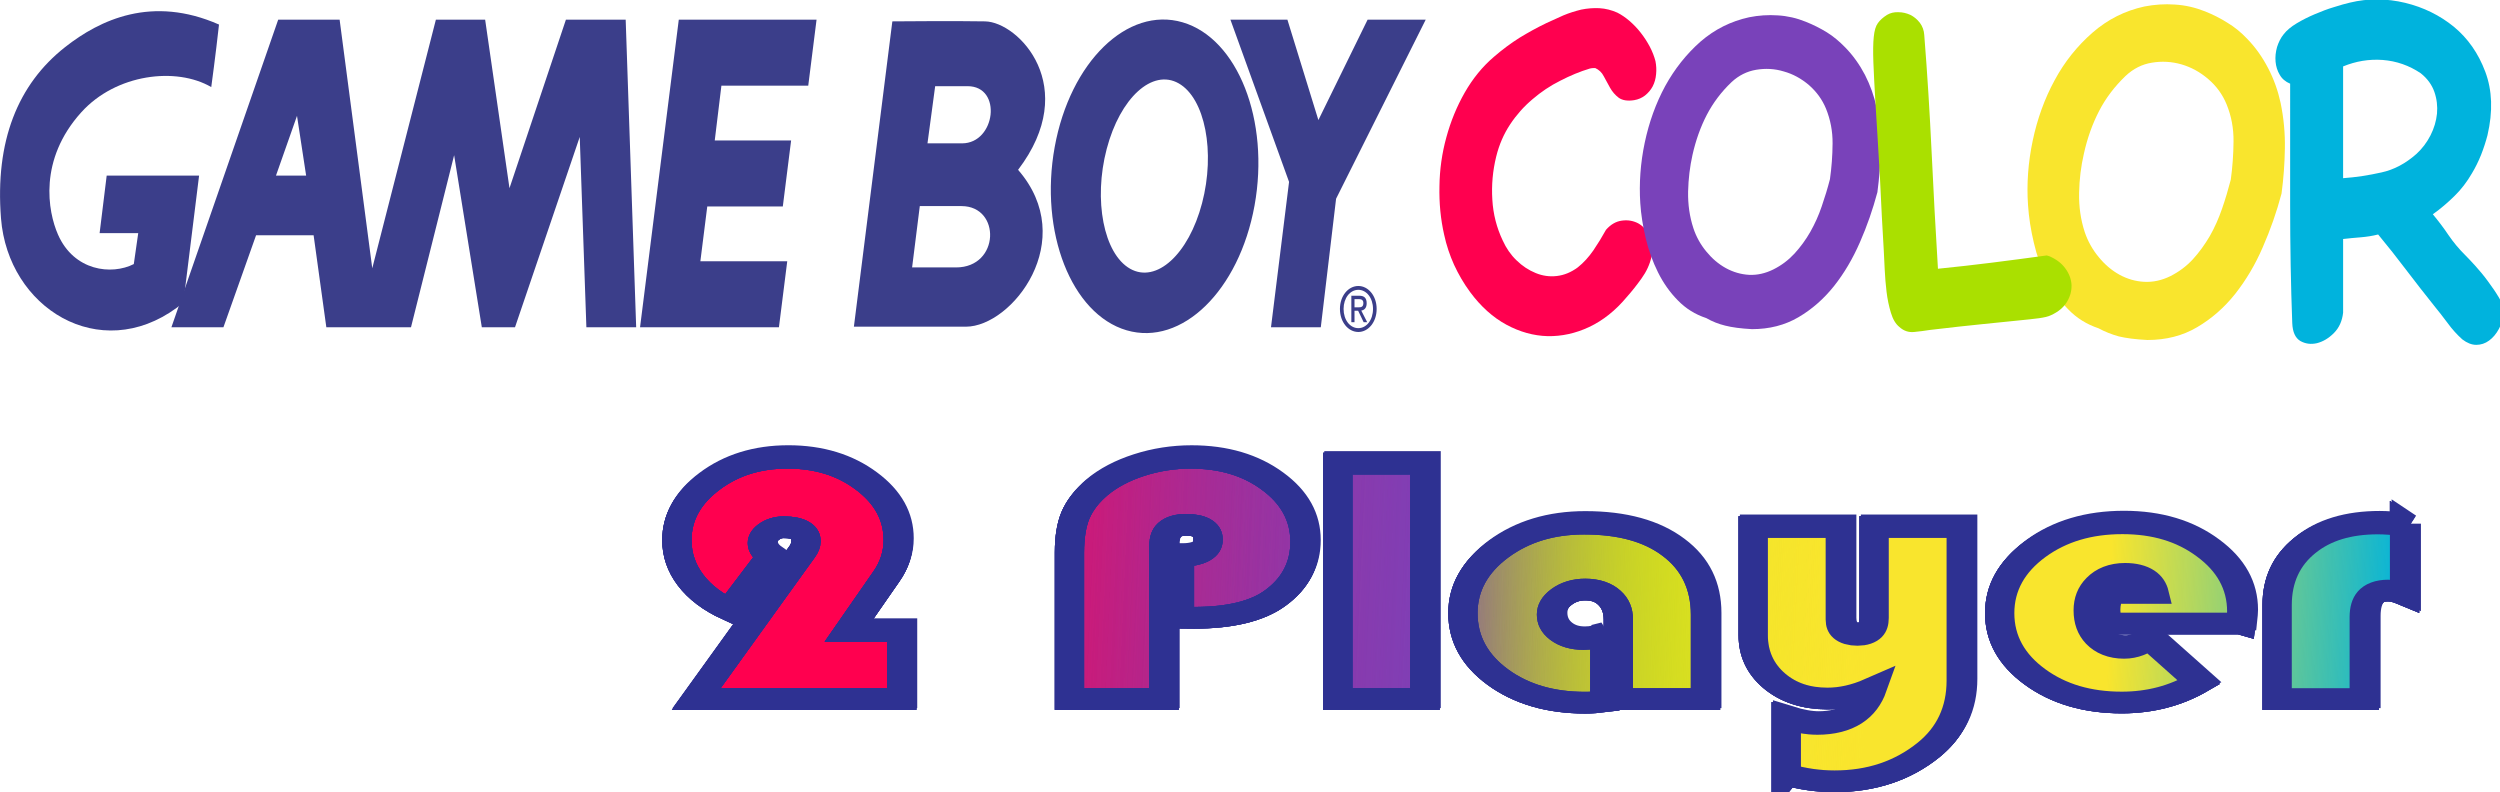 <?xml version="1.0" encoding="UTF-8" standalone="no"?>
<!-- Created with Inkscape (http://www.inkscape.org/) -->

<svg
   xmlns:dc="http://purl.org/dc/elements/1.1/"
   xmlns:cc="http://creativecommons.org/ns#"
   xmlns:rdf="http://www.w3.org/1999/02/22-rdf-syntax-ns#"
   xmlns:svg="http://www.w3.org/2000/svg"
   xmlns="http://www.w3.org/2000/svg"
   xmlns:xlink="http://www.w3.org/1999/xlink"
   xmlns:sodipodi="http://sodipodi.sourceforge.net/DTD/sodipodi-0.dtd"
   xmlns:inkscape="http://www.inkscape.org/namespaces/inkscape"
   width="159.067mm"
   height="50.393mm"
   viewBox="0 0 159.067 50.393"
   version="1.1"
   id="svg8"
   inkscape:version="0.92.4 (5da689c313, 2019-01-14)"
   sodipodi:docname="logo.svg">
  <defs
     id="defs2">
    <linearGradient
       inkscape:collect="always"
       id="linearGradient5187">
      <stop
         style="stop-color:#00b3dd;stop-opacity:1;"
         offset="0"
         id="stop5183" />
      <stop
         style="stop-color:#00b3dd;stop-opacity:0;"
         offset="1"
         id="stop5185" />
    </linearGradient>
    <linearGradient
       inkscape:collect="always"
       id="linearGradient5139">
      <stop
         style="stop-color:#aae000;stop-opacity:1;"
         offset="0"
         id="stop5135" />
      <stop
         style="stop-color:#aae000;stop-opacity:0;"
         offset="1"
         id="stop5137" />
    </linearGradient>
    <linearGradient
       inkscape:collect="always"
       id="linearGradient5016">
      <stop
         style="stop-color:#f9e52d;stop-opacity:1;"
         offset="0"
         id="stop5012" />
      <stop
         style="stop-color:#f9e52d;stop-opacity:0;"
         offset="1"
         id="stop5014" />
    </linearGradient>
    <linearGradient
       inkscape:collect="always"
       id="linearGradient5008">
      <stop
         style="stop-color:#7942ba;stop-opacity:1;"
         offset="0"
         id="stop5004" />
      <stop
         style="stop-color:#7942ba;stop-opacity:0;"
         offset="1"
         id="stop5006" />
    </linearGradient>
    <clipPath
       clipPathUnits="userSpaceOnUse"
       id="clipPath16">
      <path
         d="M 0,35.224 H 324.071 V 0 H 0 Z"
         id="path18"
         inkscape:connector-curvature="0" />
    </clipPath>
    <linearGradient
       inkscape:collect="always"
       xlink:href="#linearGradient5008"
       id="linearGradient5010"
       x1="92.65"
       y1="151.136"
       x2="65.542"
       y2="150.251"
       gradientUnits="userSpaceOnUse" />
    <linearGradient
       inkscape:collect="always"
       xlink:href="#linearGradient5016"
       id="linearGradient5018"
       x1="108.914"
       y1="150.224"
       x2="102.805"
       y2="150.975"
       gradientUnits="userSpaceOnUse" />
    <linearGradient
       inkscape:collect="always"
       xlink:href="#linearGradient5016"
       id="linearGradient5103"
       gradientUnits="userSpaceOnUse"
       x1="106.619"
       y1="148.817"
       x2="86.775"
       y2="148.059" />
    <linearGradient
       inkscape:collect="always"
       xlink:href="#linearGradient5016"
       id="linearGradient5105"
       gradientUnits="userSpaceOnUse"
       x1="106.619"
       y1="148.817"
       x2="86.775"
       y2="148.059" />
    <linearGradient
       inkscape:collect="always"
       xlink:href="#linearGradient5016"
       id="linearGradient5107"
       gradientUnits="userSpaceOnUse"
       x1="106.619"
       y1="148.817"
       x2="86.775"
       y2="148.059" />
    <linearGradient
       inkscape:collect="always"
       xlink:href="#linearGradient5016"
       id="linearGradient5109"
       gradientUnits="userSpaceOnUse"
       x1="106.619"
       y1="148.817"
       x2="86.775"
       y2="148.059" />
    <linearGradient
       inkscape:collect="always"
       xlink:href="#linearGradient5016"
       id="linearGradient5111"
       gradientUnits="userSpaceOnUse"
       x1="106.619"
       y1="148.817"
       x2="86.775"
       y2="148.059" />
    <linearGradient
       inkscape:collect="always"
       xlink:href="#linearGradient5016"
       id="linearGradient5113"
       gradientUnits="userSpaceOnUse"
       x1="106.619"
       y1="148.817"
       x2="86.775"
       y2="148.059" />
    <linearGradient
       inkscape:collect="always"
       xlink:href="#linearGradient5016"
       id="linearGradient5115"
       gradientUnits="userSpaceOnUse"
       x1="106.619"
       y1="148.817"
       x2="86.775"
       y2="148.059" />
    <linearGradient
       inkscape:collect="always"
       xlink:href="#linearGradient5016"
       id="linearGradient5117"
       gradientUnits="userSpaceOnUse"
       x1="106.619"
       y1="148.817"
       x2="86.775"
       y2="148.059" />
    <linearGradient
       inkscape:collect="always"
       xlink:href="#linearGradient5016"
       id="linearGradient5119"
       gradientUnits="userSpaceOnUse"
       x1="106.619"
       y1="148.817"
       x2="86.775"
       y2="148.059" />
    <linearGradient
       inkscape:collect="always"
       xlink:href="#linearGradient5016"
       id="linearGradient5121"
       gradientUnits="userSpaceOnUse"
       x1="106.619"
       y1="148.817"
       x2="86.775"
       y2="148.059" />
    <linearGradient
       inkscape:collect="always"
       xlink:href="#linearGradient5016"
       id="linearGradient5123"
       gradientUnits="userSpaceOnUse"
       x1="106.619"
       y1="148.817"
       x2="86.775"
       y2="148.059" />
    <linearGradient
       inkscape:collect="always"
       xlink:href="#linearGradient5016"
       id="linearGradient5125"
       gradientUnits="userSpaceOnUse"
       x1="117.109"
       y1="150.475"
       x2="107.799"
       y2="149.748" />
    <linearGradient
       inkscape:collect="always"
       xlink:href="#linearGradient5016"
       id="linearGradient5127"
       gradientUnits="userSpaceOnUse"
       x1="106.619"
       y1="148.817"
       x2="86.775"
       y2="148.059" />
    <linearGradient
       inkscape:collect="always"
       xlink:href="#linearGradient5016"
       id="linearGradient5129"
       gradientUnits="userSpaceOnUse"
       x1="106.619"
       y1="148.817"
       x2="86.775"
       y2="148.059" />
    <linearGradient
       inkscape:collect="always"
       xlink:href="#linearGradient5016"
       id="linearGradient5131"
       gradientUnits="userSpaceOnUse"
       x1="106.619"
       y1="148.817"
       x2="86.775"
       y2="148.059" />
    <linearGradient
       inkscape:collect="always"
       xlink:href="#linearGradient5016"
       id="linearGradient5133"
       gradientUnits="userSpaceOnUse"
       x1="106.619"
       y1="148.817"
       x2="86.775"
       y2="148.059" />
    <linearGradient
       inkscape:collect="always"
       xlink:href="#linearGradient5139"
       id="linearGradient5141"
       x1="102.805"
       y1="154.771"
       x2="86.775"
       y2="155.002"
       gradientUnits="userSpaceOnUse" />
    <linearGradient
       inkscape:collect="always"
       xlink:href="#linearGradient5139"
       id="linearGradient5143"
       gradientUnits="userSpaceOnUse"
       x1="102.805"
       y1="154.771"
       x2="86.775"
       y2="155.002" />
    <linearGradient
       inkscape:collect="always"
       xlink:href="#linearGradient5139"
       id="linearGradient5145"
       gradientUnits="userSpaceOnUse"
       x1="102.805"
       y1="154.771"
       x2="86.775"
       y2="155.002" />
    <linearGradient
       inkscape:collect="always"
       xlink:href="#linearGradient5139"
       id="linearGradient5147"
       gradientUnits="userSpaceOnUse"
       x1="102.805"
       y1="154.771"
       x2="86.775"
       y2="155.002" />
    <linearGradient
       inkscape:collect="always"
       xlink:href="#linearGradient5139"
       id="linearGradient5149"
       gradientUnits="userSpaceOnUse"
       x1="102.805"
       y1="154.771"
       x2="86.775"
       y2="155.002" />
    <linearGradient
       inkscape:collect="always"
       xlink:href="#linearGradient5139"
       id="linearGradient5151"
       gradientUnits="userSpaceOnUse"
       x1="102.805"
       y1="154.771"
       x2="86.775"
       y2="155.002" />
    <linearGradient
       inkscape:collect="always"
       xlink:href="#linearGradient5139"
       id="linearGradient5153"
       gradientUnits="userSpaceOnUse"
       x1="102.805"
       y1="154.771"
       x2="86.775"
       y2="155.002" />
    <linearGradient
       inkscape:collect="always"
       xlink:href="#linearGradient5139"
       id="linearGradient5155"
       gradientUnits="userSpaceOnUse"
       x1="102.805"
       y1="154.771"
       x2="86.775"
       y2="155.002" />
    <linearGradient
       inkscape:collect="always"
       xlink:href="#linearGradient5139"
       id="linearGradient5157"
       gradientUnits="userSpaceOnUse"
       x1="102.805"
       y1="154.771"
       x2="86.775"
       y2="155.002" />
    <linearGradient
       inkscape:collect="always"
       xlink:href="#linearGradient5139"
       id="linearGradient5159"
       gradientUnits="userSpaceOnUse"
       x1="102.805"
       y1="154.771"
       x2="86.775"
       y2="155.002" />
    <linearGradient
       inkscape:collect="always"
       xlink:href="#linearGradient5139"
       id="linearGradient5161"
       gradientUnits="userSpaceOnUse"
       x1="102.805"
       y1="154.771"
       x2="86.775"
       y2="155.002" />
    <linearGradient
       inkscape:collect="always"
       xlink:href="#linearGradient5139"
       id="linearGradient5163"
       gradientUnits="userSpaceOnUse"
       x1="102.805"
       y1="154.771"
       x2="86.775"
       y2="155.002" />
    <linearGradient
       inkscape:collect="always"
       xlink:href="#linearGradient5139"
       id="linearGradient5165"
       gradientUnits="userSpaceOnUse"
       x1="102.805"
       y1="154.771"
       x2="86.775"
       y2="155.002" />
    <linearGradient
       inkscape:collect="always"
       xlink:href="#linearGradient5139"
       id="linearGradient5167"
       gradientUnits="userSpaceOnUse"
       x1="102.805"
       y1="154.771"
       x2="86.775"
       y2="155.002" />
    <linearGradient
       inkscape:collect="always"
       xlink:href="#linearGradient5139"
       id="linearGradient5169"
       gradientUnits="userSpaceOnUse"
       x1="102.805"
       y1="154.771"
       x2="86.775"
       y2="155.002" />
    <linearGradient
       inkscape:collect="always"
       xlink:href="#linearGradient5139"
       id="linearGradient5171"
       gradientUnits="userSpaceOnUse"
       x1="102.805"
       y1="154.771"
       x2="86.775"
       y2="155.002" />
    <linearGradient
       inkscape:collect="always"
       xlink:href="#linearGradient5139"
       id="linearGradient5173"
       gradientUnits="userSpaceOnUse"
       x1="102.805"
       y1="154.771"
       x2="86.775"
       y2="155.002" />
    <linearGradient
       inkscape:collect="always"
       xlink:href="#linearGradient5187"
       id="linearGradient5191"
       gradientUnits="userSpaceOnUse"
       x1="130.235"
       y1="150.811"
       x2="117.109"
       y2="150.475" />
    <linearGradient
       inkscape:collect="always"
       xlink:href="#linearGradient5187"
       id="linearGradient5193"
       gradientUnits="userSpaceOnUse"
       x1="130.235"
       y1="150.811"
       x2="117.109"
       y2="150.475" />
    <linearGradient
       inkscape:collect="always"
       xlink:href="#linearGradient5187"
       id="linearGradient5195"
       gradientUnits="userSpaceOnUse"
       x1="130.235"
       y1="150.811"
       x2="117.109"
       y2="150.475" />
    <linearGradient
       inkscape:collect="always"
       xlink:href="#linearGradient5187"
       id="linearGradient5197"
       gradientUnits="userSpaceOnUse"
       x1="130.235"
       y1="150.811"
       x2="117.109"
       y2="150.475" />
    <linearGradient
       inkscape:collect="always"
       xlink:href="#linearGradient5187"
       id="linearGradient5199"
       gradientUnits="userSpaceOnUse"
       x1="130.235"
       y1="150.811"
       x2="117.109"
       y2="150.475" />
    <linearGradient
       inkscape:collect="always"
       xlink:href="#linearGradient5187"
       id="linearGradient5201"
       gradientUnits="userSpaceOnUse"
       x1="130.235"
       y1="150.811"
       x2="117.109"
       y2="150.475" />
    <linearGradient
       inkscape:collect="always"
       xlink:href="#linearGradient5187"
       id="linearGradient5203"
       gradientUnits="userSpaceOnUse"
       x1="130.235"
       y1="150.811"
       x2="117.109"
       y2="150.475" />
    <linearGradient
       inkscape:collect="always"
       xlink:href="#linearGradient5187"
       id="linearGradient5205"
       gradientUnits="userSpaceOnUse"
       x1="130.235"
       y1="150.811"
       x2="117.109"
       y2="150.475" />
    <linearGradient
       inkscape:collect="always"
       xlink:href="#linearGradient5008"
       id="linearGradient5313"
       gradientUnits="userSpaceOnUse"
       x1="92.65"
       y1="151.136"
       x2="65.542"
       y2="150.251" />
    <linearGradient
       inkscape:collect="always"
       xlink:href="#linearGradient5008"
       id="linearGradient5315"
       gradientUnits="userSpaceOnUse"
       x1="92.65"
       y1="151.136"
       x2="65.542"
       y2="150.251" />
    <linearGradient
       inkscape:collect="always"
       xlink:href="#linearGradient5008"
       id="linearGradient5317"
       gradientUnits="userSpaceOnUse"
       x1="92.65"
       y1="151.136"
       x2="65.542"
       y2="150.251" />
    <linearGradient
       inkscape:collect="always"
       xlink:href="#linearGradient5008"
       id="linearGradient5319"
       gradientUnits="userSpaceOnUse"
       x1="92.65"
       y1="151.136"
       x2="65.542"
       y2="150.251" />
    <linearGradient
       inkscape:collect="always"
       xlink:href="#linearGradient5008"
       id="linearGradient5321"
       gradientUnits="userSpaceOnUse"
       x1="92.65"
       y1="151.136"
       x2="65.542"
       y2="150.251" />
    <linearGradient
       inkscape:collect="always"
       xlink:href="#linearGradient5008"
       id="linearGradient5323"
       gradientUnits="userSpaceOnUse"
       x1="92.65"
       y1="151.136"
       x2="65.542"
       y2="150.251" />
    <linearGradient
       inkscape:collect="always"
       xlink:href="#linearGradient5008"
       id="linearGradient5325"
       gradientUnits="userSpaceOnUse"
       x1="92.65"
       y1="151.136"
       x2="65.542"
       y2="150.251" />
    <linearGradient
       inkscape:collect="always"
       xlink:href="#linearGradient5008"
       id="linearGradient5327"
       gradientUnits="userSpaceOnUse"
       x1="92.65"
       y1="151.136"
       x2="65.542"
       y2="150.251" />
    <linearGradient
       inkscape:collect="always"
       xlink:href="#linearGradient5008"
       id="linearGradient5329"
       gradientUnits="userSpaceOnUse"
       x1="92.65"
       y1="151.136"
       x2="65.542"
       y2="150.251" />
    <linearGradient
       inkscape:collect="always"
       xlink:href="#linearGradient5008"
       id="linearGradient5331"
       gradientUnits="userSpaceOnUse"
       x1="92.65"
       y1="151.136"
       x2="65.542"
       y2="150.251" />
    <linearGradient
       inkscape:collect="always"
       xlink:href="#linearGradient5008"
       id="linearGradient5333"
       gradientUnits="userSpaceOnUse"
       x1="92.65"
       y1="151.136"
       x2="65.542"
       y2="150.251" />
    <linearGradient
       inkscape:collect="always"
       xlink:href="#linearGradient5008"
       id="linearGradient5335"
       gradientUnits="userSpaceOnUse"
       x1="92.65"
       y1="151.136"
       x2="65.542"
       y2="150.251" />
    <linearGradient
       inkscape:collect="always"
       xlink:href="#linearGradient5008"
       id="linearGradient5337"
       gradientUnits="userSpaceOnUse"
       x1="92.65"
       y1="151.136"
       x2="65.542"
       y2="150.251" />
    <linearGradient
       inkscape:collect="always"
       xlink:href="#linearGradient5008"
       id="linearGradient5339"
       gradientUnits="userSpaceOnUse"
       x1="92.65"
       y1="151.136"
       x2="65.542"
       y2="150.251" />
    <linearGradient
       inkscape:collect="always"
       xlink:href="#linearGradient5008"
       id="linearGradient5341"
       gradientUnits="userSpaceOnUse"
       x1="92.65"
       y1="151.136"
       x2="65.542"
       y2="150.251" />
    <linearGradient
       inkscape:collect="always"
       xlink:href="#linearGradient5008"
       id="linearGradient5343"
       gradientUnits="userSpaceOnUse"
       x1="92.65"
       y1="151.136"
       x2="65.542"
       y2="150.251" />
  </defs>
  <sodipodi:namedview
     id="base"
     pagecolor="#ffffff"
     bordercolor="#666666"
     borderopacity="1.0"
     inkscape:pageopacity="0.0"
     inkscape:pageshadow="2"
     inkscape:zoom="1.2713242"
     inkscape:cx="474.47632"
     inkscape:cy="19.789798"
     inkscape:document-units="mm"
     inkscape:current-layer="g5804"
     showgrid="false"
     inkscape:snap-text-baseline="true"
     inkscape:window-width="1600"
     inkscape:window-height="837"
     inkscape:window-x="-8"
     inkscape:window-y="-8"
     inkscape:window-maximized="1" />
  <g
     inkscape:label="Camada 1"
     inkscape:groupmode="layer"
     id="layer1"
     transform="translate(-4.353,-110.519)">
    <g
       id="g4680">
      <g
         id="g5460">
        <g
           id="g5804"
           transform="matrix(1.037,0,0,1.04,-2.776,-6.198)">
          <g
             id="g10"
             transform="matrix(0.474,0,0,-0.6,6.877,133.326)">
            <g
               id="g12">
              <g
                 id="g14"
                 clip-path="url(#clipPath16)">
                <g
                   id="g20"
                   transform="translate(207.881,11.73)">
                  <path
                     d="M 0,0 C 0.6,0.539 1.281,0.857 2.051,0.936 2.822,1.023 3.516,0.926 4.16,0.666 4.787,0.387 5.294,-0.028 5.641,-0.634 6,-1.213 6.086,-1.904 5.903,-2.712 5.674,-3.523 5.236,-4.265 4.602,-4.956 3.967,-5.658 3.332,-6.288 2.688,-6.854 1.232,-8.232 -0.385,-9.242 -2.166,-9.906 c -1.772,-0.655 -3.574,-0.964 -5.393,-0.936 -1.808,0.04 -3.589,0.425 -5.331,1.167 -1.737,0.74 -3.305,1.847 -4.69,3.319 -0.82,0.878 -1.514,1.814 -2.082,2.786 -0.556,0.971 -0.992,1.993 -1.287,3.071 -0.455,1.581 -0.658,3.225 -0.608,4.948 0.028,1.704 0.328,3.371 0.895,4.986 0.558,1.619 1.348,3.139 2.381,4.565 1.037,1.426 2.298,2.649 3.789,3.648 1.088,0.742 2.187,1.38 3.286,1.928 1.106,0.53 2.27,1.041 3.513,1.511 0.711,0.259 1.435,0.52 2.185,0.78 0.752,0.249 1.52,0.433 2.305,0.587 0.787,0.125 1.574,0.175 2.357,0.144 0.787,-0.036 1.568,-0.192 2.308,-0.452 0.522,-0.205 1.05,-0.491 1.571,-0.838 0.52,-0.357 1.012,-0.752 1.454,-1.202 0.46,-0.461 0.847,-0.934 1.187,-1.437 0.336,-0.507 0.574,-1 0.73,-1.471 C 6.511,16.764 6.547,16.311 6.486,15.866 6.433,15.404 6.291,15.004 6.045,14.628 5.797,14.26 5.461,13.954 5.045,13.692 4.641,13.451 4.18,13.29 3.646,13.22 2.781,13.113 2.128,13.203 1.657,13.461 1.185,13.742 0.82,14.078 0.529,14.482 c -0.28,0.405 -0.547,0.788 -0.816,1.175 -0.254,0.397 -0.627,0.666 -1.108,0.839 -0.309,0 -0.539,-0.01 -0.685,-0.05 -1.279,-0.3 -2.561,-0.722 -3.84,-1.243 -1.301,-0.509 -2.496,-1.146 -3.592,-1.887 -1.119,-0.742 -2.08,-1.595 -2.899,-2.569 -0.818,-0.972 -1.426,-2.071 -1.802,-3.284 -0.449,-1.443 -0.617,-2.908 -0.499,-4.383 0.107,-1.482 0.56,-2.868 1.348,-4.175 0.454,-0.784 1.038,-1.456 1.79,-2.022 0.752,-0.58 1.581,-1.002 2.482,-1.292 0.897,-0.289 1.811,-0.388 2.746,-0.298 0.937,0.087 1.83,0.377 2.689,0.875 0.759,0.473 1.421,1.051 2.028,1.74 C -1.03,-1.394 -0.491,-0.702 0,0"
                     style="fill:#ff004f;fill-opacity:1;fill-rule:nonzero;stroke:none"
                     id="path22"
                     inkscape:connector-curvature="0" />
                </g>
                <g
                   id="g24"
                   transform="translate(229.536,7.686)">
                  <path
                     d="m 0,0 c 1.04,0.408 1.955,0.947 2.743,1.619 0.77,0.664 1.463,1.404 2.051,2.217 0.578,0.805 1.078,1.666 1.472,2.589 0.404,0.922 0.762,1.839 1.07,2.782 0.21,1.173 0.329,2.386 0.34,3.637 0.014,1.241 -0.272,2.426 -0.851,3.553 -0.491,0.936 -1.222,1.724 -2.213,2.411 -0.994,0.66 -2.072,1.128 -3.258,1.385 -1.171,0.282 -2.364,0.327 -3.56,0.171 -1.193,-0.156 -2.264,-0.575 -3.195,-1.259 -1.331,-0.996 -2.389,-2.11 -3.207,-3.342 -0.811,-1.234 -1.425,-2.592 -1.85,-4.084 -0.336,-1.185 -0.527,-2.426 -0.568,-3.736 -0.028,-1.307 0.191,-2.55 0.685,-3.735 0.365,-0.873 0.932,-1.676 1.682,-2.386 0.744,-0.716 1.591,-1.281 2.522,-1.683 0.941,-0.405 1.941,-0.638 2.997,-0.686 C -2.082,-0.589 -1.03,-0.4 0,0 M 13.479,7.881 C 12.89,6.143 12.14,4.432 11.216,2.775 10.293,1.106 9.175,-0.386 7.864,-1.691 6.535,-3.003 5.007,-4.06 3.251,-4.871 c -1.75,-0.808 -3.754,-1.213 -6.007,-1.213 -1.452,0.06 -2.597,0.185 -3.456,0.357 -0.848,0.163 -1.675,0.413 -2.463,0.771 -1.435,0.372 -2.648,0.972 -3.67,1.798 -1.031,0.818 -1.885,1.772 -2.58,2.871 -0.685,1.088 -1.224,2.251 -1.59,3.477 -0.365,1.228 -0.607,2.415 -0.701,3.571 -0.165,2.021 0.018,4.083 0.577,6.173 0.558,2.078 1.433,4.004 2.646,5.767 1.224,1.752 2.747,3.265 4.574,4.535 1.852,1.262 3.949,2.078 6.297,2.483 1.226,0.191 2.448,0.258 3.697,0.191 1.254,-0.056 2.467,-0.277 3.639,-0.653 0.973,-0.307 1.871,-0.664 2.711,-1.069 0.834,-0.404 1.624,-0.927 2.392,-1.548 1.004,-0.81 1.851,-1.745 2.555,-2.803 0.684,-1.054 1.183,-2.168 1.502,-3.313 0.385,-1.461 0.547,-2.907 0.52,-4.342 -0.031,-1.435 -0.176,-2.869 -0.415,-4.301"
                     style="fill:#7942ba;fill-opacity:1;fill-rule:nonzero;stroke:none"
                     id="path26"
                     inkscape:connector-curvature="0" />
                </g>
                <g
                   id="g28"
                   transform="translate(280.914,6.997)">
                  <path
                     d="m 0,0 c 1.115,0.44 2.087,1.008 2.926,1.721 0.837,0.72 1.558,1.513 2.205,2.379 0.623,0.865 1.142,1.78 1.576,2.773 0.434,0.974 0.803,1.974 1.137,2.976 0.219,1.26 0.34,2.561 0.354,3.88 0.021,1.336 -0.278,2.607 -0.901,3.804 -0.522,1 -1.31,1.858 -2.371,2.569 -1.049,0.714 -2.213,1.213 -3.463,1.5 -1.273,0.288 -2.546,0.34 -3.825,0.174 -1.28,-0.161 -2.415,-0.614 -3.419,-1.357 -1.401,-1.061 -2.551,-2.241 -3.416,-3.56 -0.866,-1.319 -1.53,-2.773 -1.977,-4.372 -0.371,-1.262 -0.584,-2.591 -0.616,-3.999 -0.036,-1.405 0.205,-2.724 0.727,-3.984 0.405,-0.943 1.01,-1.792 1.809,-2.551 0.787,-0.761 1.693,-1.367 2.693,-1.799 1,-0.433 2.075,-0.678 3.198,-0.723 C -2.228,-0.617 -1.108,-0.425 0,0 M 14.412,8.431 C 13.786,6.565 12.978,4.745 11.986,2.965 11.014,1.182 9.807,-0.406 8.403,-1.811 6.987,-3.208 5.351,-4.335 3.473,-5.203 1.614,-6.068 -0.533,-6.501 -2.949,-6.501 c -1.551,0.059 -2.783,0.194 -3.698,0.365 -0.894,0.191 -1.789,0.472 -2.634,0.829 -1.524,0.404 -2.836,1.042 -3.923,1.936 -1.099,0.874 -2.011,1.894 -2.753,3.06 -0.74,1.156 -1.311,2.41 -1.694,3.73 -0.395,1.307 -0.646,2.588 -0.751,3.82 -0.193,2.157 0.01,4.362 0.607,6.589 0.596,2.23 1.539,4.281 2.839,6.161 1.29,1.887 2.929,3.492 4.903,4.851 1.962,1.347 4.198,2.232 6.719,2.665 1.298,0.196 2.609,0.273 3.949,0.196 1.338,-0.061 2.637,-0.303 3.899,-0.696 1.033,-0.326 2.003,-0.711 2.887,-1.155 0.886,-0.414 1.752,-0.965 2.563,-1.639 1.068,-0.865 1.971,-1.867 2.712,-2.995 0.752,-1.134 1.281,-2.319 1.617,-3.549 0.408,-1.56 0.588,-3.113 0.551,-4.641 -0.028,-1.531 -0.171,-3.063 -0.432,-4.595"
                     style="fill:#f9e52d;fill-opacity:1;fill-rule:nonzero;stroke:none"
                     id="path30"
                     inkscape:connector-curvature="0" />
                </g>
                <g
                   id="g32"
                   transform="translate(313.351,27.691)">
                  <path
                     d="M 0,0 C -1.501,0.799 -3.15,1.248 -4.921,1.358 -6.702,1.461 -8.408,1.231 -10.054,0.7 v -11.396 c 1.674,0.093 3.324,0.296 4.959,0.585 1.625,0.277 3.141,0.915 4.516,1.877 0.762,0.548 1.367,1.176 1.84,1.908 0.461,0.713 0.74,1.455 0.839,2.215 C 2.183,-3.353 2.079,-2.62 1.76,-1.898 1.44,-1.175 0.856,-0.539 0,0 m -10.054,-24.419 c -0.123,-0.839 -0.507,-1.522 -1.182,-2.06 -0.674,-0.539 -1.409,-0.879 -2.197,-1.04 -0.789,-0.144 -1.503,-0.066 -2.156,0.221 -0.654,0.309 -1.002,0.915 -1.047,1.831 -0.184,3.859 -0.273,7.875 -0.273,12.025 V -1.06 c -0.597,0.192 -1.058,0.499 -1.348,0.906 -0.307,0.402 -0.482,0.846 -0.539,1.329 -0.057,0.499 0.011,0.992 0.191,1.503 0.204,0.499 0.475,0.932 0.862,1.307 0.4,0.405 0.961,0.767 1.663,1.1 0.723,0.345 1.503,0.652 2.337,0.932 0.84,0.281 1.679,0.539 2.507,0.73 0.817,0.203 1.508,0.359 2.077,0.461 2.36,0.446 4.729,0.426 7.129,-0.024 C 0.362,6.73 2.462,5.91 4.282,4.745 6.101,3.561 7.458,2.032 8.355,0.145 9.251,-1.747 9.351,-3.892 8.634,-6.317 8.413,-6.983 8.138,-7.653 7.798,-8.331 7.458,-8.993 7.065,-9.622 6.624,-10.197 c -0.637,-0.867 -1.387,-1.645 -2.254,-2.31 -0.866,-0.674 -1.802,-1.304 -2.81,-1.869 0.71,-0.674 1.396,-1.378 2.022,-2.117 0.644,-0.743 1.348,-1.406 2.136,-2.023 0.299,-0.233 0.74,-0.6 1.32,-1.099 0.579,-0.509 1.154,-1.048 1.686,-1.626 0.537,-0.568 1.019,-1.126 1.435,-1.686 0.404,-0.549 0.596,-1.01 0.556,-1.385 -0.038,-0.636 -0.23,-1.221 -0.589,-1.734 -0.356,-0.529 -0.787,-0.922 -1.289,-1.212 -0.5,-0.289 -1.057,-0.433 -1.652,-0.433 -0.6,0 -1.198,0.191 -1.805,0.556 -0.674,0.475 -1.309,1.021 -1.906,1.668 -0.608,0.634 -1.183,1.232 -1.743,1.76 -1.23,1.213 -2.435,2.428 -3.616,3.652 -1.176,1.23 -2.389,2.433 -3.633,3.618 -0.742,-0.147 -1.503,-0.24 -2.27,-0.289 -0.763,-0.045 -1.523,-0.106 -2.266,-0.172 v -7.164 z"
                     style="fill:#00b3dd;fill-opacity:1;fill-rule:nonzero;stroke:none"
                     id="path34"
                     inkscape:connector-curvature="0" />
                </g>
                <g
                   id="g36"
                   transform="translate(265.284,9.033)">
                  <path
                     d="M 0,0 C 0.897,-0.308 1.581,-0.713 2.069,-1.253 2.571,-1.792 2.821,-2.352 2.86,-2.938 2.88,-3.534 2.688,-4.104 2.255,-4.664 1.829,-5.218 1.146,-5.671 0.192,-6.011 -0.173,-6.156 -0.683,-6.239 -1.357,-6.317 -2.03,-6.383 -2.965,-6.472 -4.151,-6.558 c -1.192,-0.095 -2.706,-0.22 -4.543,-0.364 -1.83,-0.135 -4.08,-0.348 -6.76,-0.589 -0.662,-0.085 -1.357,-0.154 -2.066,-0.21 -0.717,-0.057 -1.348,0.113 -1.901,0.509 -0.478,0.297 -0.847,0.781 -1.106,1.462 -0.259,0.676 -0.447,1.386 -0.56,2.138 -0.114,0.752 -0.192,1.515 -0.238,2.274 -0.041,0.75 -0.077,1.376 -0.117,1.884 -0.078,1.005 -0.163,2.16 -0.25,3.466 -0.084,1.302 -0.176,2.65 -0.249,4.009 -0.099,1.355 -0.193,2.686 -0.298,3.992 -0.098,1.302 -0.194,2.467 -0.272,3.469 -0.134,1.781 -0.23,3.218 -0.281,4.306 -0.047,1.094 -0.036,1.953 0.051,2.581 0.078,0.631 0.249,1.102 0.53,1.402 0.278,0.308 0.674,0.587 1.185,0.841 0.421,0.199 0.914,0.294 1.462,0.275 0.551,0 1.048,-0.095 1.54,-0.267 0.482,-0.185 0.896,-0.454 1.254,-0.818 0.335,-0.357 0.529,-0.773 0.564,-1.234 0.408,-4.024 0.716,-8.01 0.955,-11.969 0.233,-3.965 0.513,-7.913 0.818,-11.871 2.348,0.192 4.701,0.388 7.031,0.625 2.319,0.233 4.676,0.473 7.055,0.732 z"
                     style="fill:#aae000;fill-opacity:1;fill-rule:nonzero;stroke:none"
                     id="path38"
                     inkscape:connector-curvature="0" />
                </g>
                <g
                   id="g40"
                   transform="translate(173.442,3.664)">
                  <path
                     d="M 0,0 C 0,1.345 1.092,2.339 2.383,2.339 3.66,2.339 4.752,1.345 4.752,0 4.752,-1.357 3.66,-2.352 2.383,-2.352 1.092,-2.352 0,-1.357 0,0 m 2.383,-1.961 c 1.06,0 1.898,0.833 1.898,1.961 0,1.11 -0.838,1.948 -1.898,1.948 C 1.309,1.948 0.472,1.11 0.472,0 c 0,-1.128 0.837,-1.961 1.911,-1.961 m -0.496,0.604 h -0.41 v 2.702 h 1.031 c 0.637,0 0.953,-0.235 0.953,-0.768 0,-0.483 -0.302,-0.695 -0.7,-0.746 l 0.77,-1.188 h -0.46 l -0.714,1.172 h -0.47 v -1.172 m 0.489,1.519 c 0.348,0 0.657,0.024 0.657,0.441 C 3.033,0.937 2.73,1 2.443,1 H 1.887 V 0.162 h 0.489"
                     style="fill:#3b3e8a;fill-opacity:1;fill-rule:nonzero;stroke:none"
                     id="path42"
                     inkscape:connector-curvature="0" />
                </g>
                <g
                   id="g44"
                   transform="translate(82.344,1.792)">
                  <path
                     d="M 0,0 H -6.445 L -7.305,19.409 -15.685,0 H -19.98 L -23.564,17.546 -29.149,0 h -10.958 l -1.647,9.381 h -7.449 L -53.428,0 h -6.733 l 13.824,31.369 h 7.949 l 4.226,-25.352 8.236,25.352 h 6.375 l 3.151,-17.187 7.306,17.187 h 7.735 L 0,0 m -42.722,15.469 -1.181,6.09 -2.721,-6.09 z"
                     style="fill:#3b3e8a;fill-opacity:1;fill-rule:nonzero;stroke:none"
                     id="path46"
                     inkscape:connector-curvature="0" />
                </g>
                <g
                   id="g48"
                   transform="translate(100.823,1.792)">
                  <path
                     d="M 0,0 1.076,6.732 H -10.17 l 0.893,5.585 h 9.779 l 1.076,6.734 h -9.886 l 0.861,5.586 H 3.795 l 1.076,6.732 H -12.963 L -17.977,0 Z"
                     style="fill:#3b3e8a;fill-opacity:1;fill-rule:nonzero;stroke:none"
                     id="path50"
                     inkscape:connector-curvature="0" />
                </g>
                <g
                   id="g52"
                   transform="translate(184.547,33.161)">
                  <path
                     d="M 0,0 H -7.521 L -13.895,-10.241 -17.906,0 h -7.376 l 7.591,-16.544 -2.338,-14.825 h 6.446 l 1.979,13.107 z"
                     style="fill:#3b3e8a;fill-opacity:1;fill-rule:nonzero;stroke:none"
                     id="path54"
                     inkscape:connector-curvature="0" />
                </g>
                <g
                   id="g56"
                   transform="translate(136.52,20.176)">
                  <path
                     d="M 0,0 C 2,8.669 9.412,14.364 16.558,12.712 23.7,11.062 27.868,2.693 25.867,-5.977 23.865,-14.649 16.453,-20.341 9.309,-18.691 2.166,-17.041 -2.003,-8.674 0,0 m 9.756,-12.412 c 3.409,-1.526 7.584,1.468 9.32,6.684 C 20.815,-0.51 19.463,4.958 16.053,6.486 12.645,8.011 8.471,5.017 6.73,-0.201 4.992,-5.42 6.346,-10.885 9.756,-12.412"
                     style="fill:#3b3e8a;fill-opacity:1;fill-rule:nonzero;stroke:none"
                     id="path58"
                     inkscape:connector-curvature="0" />
                </g>
                <g
                   id="g60"
                   transform="translate(8.433,30.367)">
                  <path
                     d="m 0,0 c -6.141,-3.8 -9.095,-9.598 -8.308,-17.473 0.913,-9.14 12.748,-14.898 22.775,-9.099 0.877,0.509 0.534,0.429 0.86,0.719 l 2.006,12.747 H 5.372 L 4.456,-18.977 H 9.454 L 8.882,-22.13 c -2.865,-1.147 -7.736,-0.717 -9.814,3.009 -1.314,2.357 -2.533,7.623 3.01,12.462 4.511,3.939 12.318,4.654 16.83,2.575 0,0 0.574,3.297 1.003,6.377 C 11.245,5.299 4.512,2.794 0,0"
                     style="fill:#3b3e8a;fill-opacity:1;fill-rule:nonzero;stroke:none"
                     id="path62"
                     inkscape:connector-curvature="0" />
                </g>
                <g
                   id="g64"
                   transform="translate(121.047,26.376)">
                  <path
                     d="M 0,0 H 4.194 C 8.742,0 7.818,-5.829 3.482,-5.829 H -0.995 L 0,0 m -1.99,-12.227 h 5.401 c 5.118,0 4.978,-6.254 -0.71,-6.254 h -5.686 l 0.995,6.254 M -5.543,6.608 -10.52,-24.523 h 14.5 c 5.971,0 14.702,8.802 6.753,15.994 8.173,8.457 0.072,15.068 -4.264,15.137 -3.483,0.059 -12.084,0 -12.084,0 h 0.072"
                     style="fill:#3b3e8a;fill-opacity:1;fill-rule:nonzero;stroke:none"
                     id="path66"
                     inkscape:connector-curvature="0" />
                </g>
              </g>
            </g>
          </g>
          <g
             id="g18"
             transform="matrix(0.31,0,0,0.354,-10.016,102.103)" />
          <g
             transform="matrix(1.1,0,0,1.339,-14.519,-45.666)"
             id="g5002">
            <g
               id="g4647"
               transform="matrix(1.258,0,0,0.762,-10.168,31.666)"
               style="fill:#ff004f;fill-opacity:1">
              <g
                 id="text4637"
                 style="font-style:normal;font-variant:normal;font-weight:normal;font-stretch:normal;font-size:21.167px;line-height:1.25;font-family:'Bauhaus 93';-inkscape-font-specification:'Bauhaus 93, Normal';font-variant-ligatures:normal;font-variant-caps:normal;font-variant-numeric:normal;font-feature-settings:normal;text-align:start;letter-spacing:0px;word-spacing:0px;writing-mode:lr-tb;text-anchor:start;fill:#ff004f;fill-opacity:1;stroke:#2e3192;stroke-width:1.3;stroke-miterlimit:4;stroke-dasharray:none;stroke-opacity:1"
                 aria-label="2 Player">
                <path
                   inkscape:connector-curvature="0"
                   id="path4684"
                   style="font-style:normal;font-variant:normal;font-weight:normal;font-stretch:normal;font-size:21.167px;font-family:'Bauhaus 93';-inkscape-font-specification:'Bauhaus 93, Normal';font-variant-ligatures:normal;font-variant-caps:normal;font-variant-numeric:normal;font-feature-settings:normal;text-align:start;writing-mode:lr-tb;text-anchor:start;fill:#ff004f;fill-opacity:1;stroke:#2e3192;stroke-width:1.3;stroke-miterlimit:4;stroke-dasharray:none;stroke-opacity:1"
                   d="m 63.562,150.919 v 4.082 h -9.116 l 4.527,-8.496 0.155,-0.289 q 0.186,-0.341 0.186,-0.672 0,-0.837 -0.982,-0.837 -0.382,0 -0.672,0.289 -0.279,0.279 -0.279,0.661 0,0.434 0.372,0.785 l -1.809,3.225 q -1.137,-0.703 -1.747,-1.788 -0.61,-1.085 -0.61,-2.398 0,-2.036 1.437,-3.483 1.437,-1.457 3.473,-1.457 2.046,0 3.473,1.437 1.437,1.437 1.437,3.493 0,1.178 -0.527,2.191 l -1.674,3.256 z" />
                <path
                   inkscape:connector-curvature="0"
                   id="path4686"
                   style="font-style:normal;font-variant:normal;font-weight:normal;font-stretch:normal;font-size:21.167px;font-family:'Bauhaus 93';-inkscape-font-specification:'Bauhaus 93, Normal';font-variant-ligatures:normal;font-variant-caps:normal;font-variant-numeric:normal;font-feature-settings:normal;text-align:start;writing-mode:lr-tb;text-anchor:start;fill:#ff004f;fill-opacity:1;stroke:#2e3192;stroke-width:1.3;stroke-miterlimit:4;stroke-dasharray:none;stroke-opacity:1"
                   d="m 75.882,150.123 v -3.7 q 1.271,0 1.271,-0.972 0,-0.889 -0.972,-0.889 -0.982,0 -0.982,1.22 v 9.219 h -4.196 v -8.785 q 0,-1.364 0.269,-2.232 0.279,-0.878 0.941,-1.633 0.744,-0.837 1.86,-1.323 1.116,-0.486 2.305,-0.486 2.15,0 3.607,1.447 1.468,1.447 1.468,3.586 0,2.077 -1.313,3.369 -1.199,1.189 -3.617,1.189 z" />
                <path
                   inkscape:connector-curvature="0"
                   id="path4688"
                   style="font-style:normal;font-variant:normal;font-weight:normal;font-stretch:normal;font-size:21.167px;font-family:'Bauhaus 93';-inkscape-font-specification:'Bauhaus 93, Normal';font-variant-ligatures:normal;font-variant-caps:normal;font-variant-numeric:normal;font-feature-settings:normal;text-align:start;writing-mode:lr-tb;text-anchor:start;fill:#ff004f;fill-opacity:1;stroke:#2e3192;stroke-width:1.3;stroke-miterlimit:4;stroke-dasharray:none;stroke-opacity:1"
                   d="m 86.775,140.894 v 14.108 h -3.865 v -14.108 z" />
                <path
                   inkscape:connector-curvature="0"
                   id="path4690"
                   style="font-style:normal;font-variant:normal;font-weight:normal;font-stretch:normal;font-size:21.167px;font-family:'Bauhaus 93';-inkscape-font-specification:'Bauhaus 93, Normal';font-variant-ligatures:normal;font-variant-caps:normal;font-variant-numeric:normal;font-feature-settings:normal;text-align:start;writing-mode:lr-tb;text-anchor:start;fill:#ff004f;fill-opacity:1;stroke:#2e3192;stroke-width:1.3;stroke-miterlimit:4;stroke-dasharray:none;stroke-opacity:1"
                   d="m 94.754,151.136 v 4 q -0.475,0.083 -0.868,0.083 -2.325,0 -3.876,-1.53 -1.55,-1.53 -1.55,-3.834 0,-2.243 1.561,-3.803 1.571,-1.561 3.814,-1.561 2.501,0 3.938,1.468 1.447,1.457 1.447,3.989 v 5.054 h -3.865 v -4.775 q 0,-0.816 -0.403,-1.302 -0.393,-0.486 -1.065,-0.486 -0.61,0 -1.054,0.444 -0.444,0.444 -0.444,1.054 0,0.641 0.403,1.054 0.403,0.413 1.023,0.413 0.506,0 0.941,-0.269 z" />
                <path
                   inkscape:connector-curvature="0"
                   id="path4692"
                   style="font-style:normal;font-variant:normal;font-weight:normal;font-stretch:normal;font-size:21.167px;font-family:'Bauhaus 93';-inkscape-font-specification:'Bauhaus 93, Normal';font-variant-ligatures:normal;font-variant-caps:normal;font-variant-numeric:normal;font-feature-settings:normal;text-align:start;writing-mode:lr-tb;text-anchor:start;fill:#ff004f;fill-opacity:1;stroke:#2e3192;stroke-width:1.3;stroke-miterlimit:4;stroke-dasharray:none;stroke-opacity:1"
                   d="m 102.805,159.518 v -3.359 q 0.785,0.331 1.375,0.331 1.881,0 2.439,-2.119 -1.013,0.599 -1.984,0.599 -1.437,0 -2.367,-1.065 -0.93,-1.075 -0.93,-2.729 v -6.48 h 3.865 v 5.54 q 0,0.92 0.765,0.92 0.734,0 0.734,-1.013 v -5.447 h 3.865 v 9.198 q 0,2.573 -1.447,4.155 -1.726,1.881 -4.175,1.881 -1.075,0 -2.139,-0.413 z" />
                <path
                   inkscape:connector-curvature="0"
                   id="path4694"
                   style="font-style:normal;font-variant:normal;font-weight:normal;font-stretch:normal;font-size:21.167px;font-family:'Bauhaus 93';-inkscape-font-specification:'Bauhaus 93, Normal';font-variant-ligatures:normal;font-variant-caps:normal;font-variant-numeric:normal;font-feature-settings:normal;text-align:start;writing-mode:lr-tb;text-anchor:start;fill:#ff004f;fill-opacity:1;stroke:#2e3192;stroke-width:1.3;stroke-miterlimit:4;stroke-dasharray:none;stroke-opacity:1"
                   d="m 122.97,150.475 h -5.86 q -0.134,-0.444 -0.134,-0.816 0,-0.517 0.186,-1.013 h 1.964 q -0.207,-1.147 -1.292,-1.147 -0.723,0 -1.178,0.62 -0.455,0.61 -0.455,1.571 0,1.003 0.434,1.623 0.444,0.62 1.158,0.62 0.579,0 1.116,-0.579 l 2.201,2.646 q -1.54,1.209 -3.421,1.209 -2.294,0 -3.855,-1.54 -1.561,-1.54 -1.561,-3.814 0,-2.263 1.571,-3.824 1.581,-1.561 3.876,-1.561 2.243,0 3.762,1.53 1.53,1.519 1.53,3.752 0,0.227 -0.041,0.723 z" />
                <path
                   inkscape:connector-curvature="0"
                   id="path4696"
                   style="font-style:normal;font-variant:normal;font-weight:normal;font-stretch:normal;font-size:21.167px;font-family:'Bauhaus 93';-inkscape-font-specification:'Bauhaus 93, Normal';font-variant-ligatures:normal;font-variant-caps:normal;font-variant-numeric:normal;font-feature-settings:normal;text-align:start;writing-mode:lr-tb;text-anchor:start;fill:#ff004f;fill-opacity:1;stroke:#2e3192;stroke-width:1.3;stroke-miterlimit:4;stroke-dasharray:none;stroke-opacity:1"
                   d="m 130.235,144.594 v 4.134 q -0.403,-0.227 -0.734,-0.227 -1.054,0 -1.054,1.612 v 4.889 h -3.865 v -5.633 q 0,-2.232 1.22,-3.555 1.22,-1.333 3.256,-1.333 0.455,0 1.178,0.114 z" />
              </g>
              <g
                 id="text4641"
                 style="font-style:normal;font-variant:normal;font-weight:normal;font-stretch:normal;font-size:21.167px;line-height:1.25;font-family:'Bauhaus 93';-inkscape-font-specification:'Bauhaus 93, Normal';font-variant-ligatures:normal;font-variant-caps:normal;font-variant-numeric:normal;font-feature-settings:normal;text-align:start;letter-spacing:0px;word-spacing:0px;writing-mode:lr-tb;text-anchor:start;fill:#ff004f;fill-opacity:1;stroke:none;stroke-width:0.265"
                 aria-label="2 Player">
                <path
                   inkscape:connector-curvature="0"
                   id="path4699"
                   style="font-style:normal;font-variant:normal;font-weight:normal;font-stretch:normal;font-size:21.167px;font-family:'Bauhaus 93';-inkscape-font-specification:'Bauhaus 93, Normal';font-variant-ligatures:normal;font-variant-caps:normal;font-variant-numeric:normal;font-feature-settings:normal;text-align:start;writing-mode:lr-tb;text-anchor:start;fill:#ff004f;fill-opacity:1;stroke-width:0.265"
                   d="m 63.562,150.919 v 4.082 h -9.116 l 4.527,-8.496 0.155,-0.289 q 0.186,-0.341 0.186,-0.672 0,-0.837 -0.982,-0.837 -0.382,0 -0.672,0.289 -0.279,0.279 -0.279,0.661 0,0.434 0.372,0.785 l -1.809,3.225 q -1.137,-0.703 -1.747,-1.788 -0.61,-1.085 -0.61,-2.398 0,-2.036 1.437,-3.483 1.437,-1.457 3.473,-1.457 2.046,0 3.473,1.437 1.437,1.437 1.437,3.493 0,1.178 -0.527,2.191 l -1.674,3.256 z" />
                <path
                   inkscape:connector-curvature="0"
                   id="path4701"
                   style="font-style:normal;font-variant:normal;font-weight:normal;font-stretch:normal;font-size:21.167px;font-family:'Bauhaus 93';-inkscape-font-specification:'Bauhaus 93, Normal';font-variant-ligatures:normal;font-variant-caps:normal;font-variant-numeric:normal;font-feature-settings:normal;text-align:start;writing-mode:lr-tb;text-anchor:start;fill:#ff004f;fill-opacity:1;stroke-width:0.265"
                   d="m 75.882,150.123 v -3.7 q 1.271,0 1.271,-0.972 0,-0.889 -0.972,-0.889 -0.982,0 -0.982,1.22 v 9.219 h -4.196 v -8.785 q 0,-1.364 0.269,-2.232 0.279,-0.878 0.941,-1.633 0.744,-0.837 1.86,-1.323 1.116,-0.486 2.305,-0.486 2.15,0 3.607,1.447 1.468,1.447 1.468,3.586 0,2.077 -1.313,3.369 -1.199,1.189 -3.617,1.189 z" />
                <path
                   inkscape:connector-curvature="0"
                   id="path4703"
                   style="font-style:normal;font-variant:normal;font-weight:normal;font-stretch:normal;font-size:21.167px;font-family:'Bauhaus 93';-inkscape-font-specification:'Bauhaus 93, Normal';font-variant-ligatures:normal;font-variant-caps:normal;font-variant-numeric:normal;font-feature-settings:normal;text-align:start;writing-mode:lr-tb;text-anchor:start;fill:#ff004f;fill-opacity:1;stroke-width:0.265"
                   d="m 86.775,140.894 v 14.108 h -3.865 v -14.108 z" />
                <path
                   inkscape:connector-curvature="0"
                   id="path4705"
                   style="font-style:normal;font-variant:normal;font-weight:normal;font-stretch:normal;font-size:21.167px;font-family:'Bauhaus 93';-inkscape-font-specification:'Bauhaus 93, Normal';font-variant-ligatures:normal;font-variant-caps:normal;font-variant-numeric:normal;font-feature-settings:normal;text-align:start;writing-mode:lr-tb;text-anchor:start;fill:#ff004f;fill-opacity:1;stroke-width:0.265"
                   d="m 94.754,151.136 v 4 q -0.475,0.083 -0.868,0.083 -2.325,0 -3.876,-1.53 -1.55,-1.53 -1.55,-3.834 0,-2.243 1.561,-3.803 1.571,-1.561 3.814,-1.561 2.501,0 3.938,1.468 1.447,1.457 1.447,3.989 v 5.054 h -3.865 v -4.775 q 0,-0.816 -0.403,-1.302 -0.393,-0.486 -1.065,-0.486 -0.61,0 -1.054,0.444 -0.444,0.444 -0.444,1.054 0,0.641 0.403,1.054 0.403,0.413 1.023,0.413 0.506,0 0.941,-0.269 z" />
                <path
                   inkscape:connector-curvature="0"
                   id="path4707"
                   style="font-style:normal;font-variant:normal;font-weight:normal;font-stretch:normal;font-size:21.167px;font-family:'Bauhaus 93';-inkscape-font-specification:'Bauhaus 93, Normal';font-variant-ligatures:normal;font-variant-caps:normal;font-variant-numeric:normal;font-feature-settings:normal;text-align:start;writing-mode:lr-tb;text-anchor:start;fill:#ff004f;fill-opacity:1;stroke-width:0.265"
                   d="m 102.805,159.518 v -3.359 q 0.785,0.331 1.375,0.331 1.881,0 2.439,-2.119 -1.013,0.599 -1.984,0.599 -1.437,0 -2.367,-1.065 -0.93,-1.075 -0.93,-2.729 v -6.48 h 3.865 v 5.54 q 0,0.92 0.765,0.92 0.734,0 0.734,-1.013 v -5.447 h 3.865 v 9.198 q 0,2.573 -1.447,4.155 -1.726,1.881 -4.175,1.881 -1.075,0 -2.139,-0.413 z" />
                <path
                   inkscape:connector-curvature="0"
                   id="path4709"
                   style="font-style:normal;font-variant:normal;font-weight:normal;font-stretch:normal;font-size:21.167px;font-family:'Bauhaus 93';-inkscape-font-specification:'Bauhaus 93, Normal';font-variant-ligatures:normal;font-variant-caps:normal;font-variant-numeric:normal;font-feature-settings:normal;text-align:start;writing-mode:lr-tb;text-anchor:start;fill:#ff004f;fill-opacity:1;stroke-width:0.265"
                   d="m 122.97,150.475 h -5.86 q -0.134,-0.444 -0.134,-0.816 0,-0.517 0.186,-1.013 h 1.964 q -0.207,-1.147 -1.292,-1.147 -0.723,0 -1.178,0.62 -0.455,0.61 -0.455,1.571 0,1.003 0.434,1.623 0.444,0.62 1.158,0.62 0.579,0 1.116,-0.579 l 2.201,2.646 q -1.54,1.209 -3.421,1.209 -2.294,0 -3.855,-1.54 -1.561,-1.54 -1.561,-3.814 0,-2.263 1.571,-3.824 1.581,-1.561 3.876,-1.561 2.243,0 3.762,1.53 1.53,1.519 1.53,3.752 0,0.227 -0.041,0.723 z" />
                <path
                   inkscape:connector-curvature="0"
                   id="path4711"
                   style="font-style:normal;font-variant:normal;font-weight:normal;font-stretch:normal;font-size:21.167px;font-family:'Bauhaus 93';-inkscape-font-specification:'Bauhaus 93, Normal';font-variant-ligatures:normal;font-variant-caps:normal;font-variant-numeric:normal;font-feature-settings:normal;text-align:start;writing-mode:lr-tb;text-anchor:start;fill:#ff004f;fill-opacity:1;stroke-width:0.265"
                   d="m 130.235,144.594 v 4.134 q -0.403,-0.227 -0.734,-0.227 -1.054,0 -1.054,1.612 v 4.889 h -3.865 v -5.633 q 0,-2.232 1.22,-3.555 1.22,-1.333 3.256,-1.333 0.455,0 1.178,0.114 z" />
              </g>
            </g>
          </g>
          <g
             id="g4865"
             transform="matrix(1.383,0,0,1.021,-25.705,-3.261)"
             style="fill:url(#linearGradient5010);fill-opacity:1">
            <g
               id="g4847"
               style="font-style:normal;font-variant:normal;font-weight:normal;font-stretch:normal;font-size:21.167px;line-height:1.25;font-family:'Bauhaus 93';-inkscape-font-specification:'Bauhaus 93, Normal';font-variant-ligatures:normal;font-variant-caps:normal;font-variant-numeric:normal;font-feature-settings:normal;text-align:start;letter-spacing:0px;word-spacing:0px;writing-mode:lr-tb;text-anchor:start;fill:url(#linearGradient5327);fill-opacity:1;stroke:#2e3192;stroke-width:1.3;stroke-miterlimit:4;stroke-dasharray:none;stroke-opacity:1"
               aria-label="2 Player">
              <path
                 inkscape:connector-curvature="0"
                 id="path4833"
                 style="font-style:normal;font-variant:normal;font-weight:normal;font-stretch:normal;font-size:21.167px;font-family:'Bauhaus 93';-inkscape-font-specification:'Bauhaus 93, Normal';font-variant-ligatures:normal;font-variant-caps:normal;font-variant-numeric:normal;font-feature-settings:normal;text-align:start;writing-mode:lr-tb;text-anchor:start;fill:url(#linearGradient5313);fill-opacity:1;stroke:#2e3192;stroke-width:1.3;stroke-miterlimit:4;stroke-dasharray:none;stroke-opacity:1"
                 d="m 63.562,150.919 v 4.082 h -9.116 l 4.527,-8.496 0.155,-0.289 q 0.186,-0.341 0.186,-0.672 0,-0.837 -0.982,-0.837 -0.382,0 -0.672,0.289 -0.279,0.279 -0.279,0.661 0,0.434 0.372,0.785 l -1.809,3.225 q -1.137,-0.703 -1.747,-1.788 -0.61,-1.085 -0.61,-2.398 0,-2.036 1.437,-3.483 1.437,-1.457 3.473,-1.457 2.046,0 3.473,1.437 1.437,1.437 1.437,3.493 0,1.178 -0.527,2.191 l -1.674,3.256 z" />
              <path
                 inkscape:connector-curvature="0"
                 id="path4835"
                 style="font-style:normal;font-variant:normal;font-weight:normal;font-stretch:normal;font-size:21.167px;font-family:'Bauhaus 93';-inkscape-font-specification:'Bauhaus 93, Normal';font-variant-ligatures:normal;font-variant-caps:normal;font-variant-numeric:normal;font-feature-settings:normal;text-align:start;writing-mode:lr-tb;text-anchor:start;fill:url(#linearGradient5315);fill-opacity:1;stroke:#2e3192;stroke-width:1.3;stroke-miterlimit:4;stroke-dasharray:none;stroke-opacity:1"
                 d="m 75.882,150.123 v -3.7 q 1.271,0 1.271,-0.972 0,-0.889 -0.972,-0.889 -0.982,0 -0.982,1.22 v 9.219 h -4.196 v -8.785 q 0,-1.364 0.269,-2.232 0.279,-0.878 0.941,-1.633 0.744,-0.837 1.86,-1.323 1.116,-0.486 2.305,-0.486 2.15,0 3.607,1.447 1.468,1.447 1.468,3.586 0,2.077 -1.313,3.369 -1.199,1.189 -3.617,1.189 z" />
              <path
                 inkscape:connector-curvature="0"
                 id="path4837"
                 style="font-style:normal;font-variant:normal;font-weight:normal;font-stretch:normal;font-size:21.167px;font-family:'Bauhaus 93';-inkscape-font-specification:'Bauhaus 93, Normal';font-variant-ligatures:normal;font-variant-caps:normal;font-variant-numeric:normal;font-feature-settings:normal;text-align:start;writing-mode:lr-tb;text-anchor:start;fill:url(#linearGradient5317);fill-opacity:1;stroke:#2e3192;stroke-width:1.3;stroke-miterlimit:4;stroke-dasharray:none;stroke-opacity:1"
                 d="m 86.775,140.894 v 14.108 h -3.865 v -14.108 z" />
              <path
                 inkscape:connector-curvature="0"
                 id="path4839"
                 style="font-style:normal;font-variant:normal;font-weight:normal;font-stretch:normal;font-size:21.167px;font-family:'Bauhaus 93';-inkscape-font-specification:'Bauhaus 93, Normal';font-variant-ligatures:normal;font-variant-caps:normal;font-variant-numeric:normal;font-feature-settings:normal;text-align:start;writing-mode:lr-tb;text-anchor:start;fill:url(#linearGradient5319);fill-opacity:1;stroke:#2e3192;stroke-width:1.3;stroke-miterlimit:4;stroke-dasharray:none;stroke-opacity:1"
                 d="m 94.754,151.136 v 4 q -0.475,0.083 -0.868,0.083 -2.325,0 -3.876,-1.53 -1.55,-1.53 -1.55,-3.834 0,-2.243 1.561,-3.803 1.571,-1.561 3.814,-1.561 2.501,0 3.938,1.468 1.447,1.457 1.447,3.989 v 5.054 h -3.865 v -4.775 q 0,-0.816 -0.403,-1.302 -0.393,-0.486 -1.065,-0.486 -0.61,0 -1.054,0.444 -0.444,0.444 -0.444,1.054 0,0.641 0.403,1.054 0.403,0.413 1.023,0.413 0.506,0 0.941,-0.269 z" />
              <path
                 inkscape:connector-curvature="0"
                 id="path4841"
                 style="font-style:normal;font-variant:normal;font-weight:normal;font-stretch:normal;font-size:21.167px;font-family:'Bauhaus 93';-inkscape-font-specification:'Bauhaus 93, Normal';font-variant-ligatures:normal;font-variant-caps:normal;font-variant-numeric:normal;font-feature-settings:normal;text-align:start;writing-mode:lr-tb;text-anchor:start;fill:url(#linearGradient5321);fill-opacity:1;stroke:#2e3192;stroke-width:1.3;stroke-miterlimit:4;stroke-dasharray:none;stroke-opacity:1"
                 d="m 102.805,159.518 v -3.359 q 0.785,0.331 1.375,0.331 1.881,0 2.439,-2.119 -1.013,0.599 -1.984,0.599 -1.437,0 -2.367,-1.065 -0.93,-1.075 -0.93,-2.729 v -6.48 h 3.865 v 5.54 q 0,0.92 0.765,0.92 0.734,0 0.734,-1.013 v -5.447 h 3.865 v 9.198 q 0,2.573 -1.447,4.155 -1.726,1.881 -4.175,1.881 -1.075,0 -2.139,-0.413 z" />
              <path
                 inkscape:connector-curvature="0"
                 id="path4843"
                 style="font-style:normal;font-variant:normal;font-weight:normal;font-stretch:normal;font-size:21.167px;font-family:'Bauhaus 93';-inkscape-font-specification:'Bauhaus 93, Normal';font-variant-ligatures:normal;font-variant-caps:normal;font-variant-numeric:normal;font-feature-settings:normal;text-align:start;writing-mode:lr-tb;text-anchor:start;fill:url(#linearGradient5323);fill-opacity:1;stroke:#2e3192;stroke-width:1.3;stroke-miterlimit:4;stroke-dasharray:none;stroke-opacity:1"
                 d="m 122.97,150.475 h -5.86 q -0.134,-0.444 -0.134,-0.816 0,-0.517 0.186,-1.013 h 1.964 q -0.207,-1.147 -1.292,-1.147 -0.723,0 -1.178,0.62 -0.455,0.61 -0.455,1.571 0,1.003 0.434,1.623 0.444,0.62 1.158,0.62 0.579,0 1.116,-0.579 l 2.201,2.646 q -1.54,1.209 -3.421,1.209 -2.294,0 -3.855,-1.54 -1.561,-1.54 -1.561,-3.814 0,-2.263 1.571,-3.824 1.581,-1.561 3.876,-1.561 2.243,0 3.762,1.53 1.53,1.519 1.53,3.752 0,0.227 -0.041,0.723 z" />
              <path
                 inkscape:connector-curvature="0"
                 id="path4845"
                 style="font-style:normal;font-variant:normal;font-weight:normal;font-stretch:normal;font-size:21.167px;font-family:'Bauhaus 93';-inkscape-font-specification:'Bauhaus 93, Normal';font-variant-ligatures:normal;font-variant-caps:normal;font-variant-numeric:normal;font-feature-settings:normal;text-align:start;writing-mode:lr-tb;text-anchor:start;fill:url(#linearGradient5325);fill-opacity:1;stroke:#2e3192;stroke-width:1.3;stroke-miterlimit:4;stroke-dasharray:none;stroke-opacity:1"
                 d="m 130.235,144.594 v 4.134 q -0.403,-0.227 -0.734,-0.227 -1.054,0 -1.054,1.612 v 4.889 h -3.865 v -5.633 q 0,-2.232 1.22,-3.555 1.22,-1.333 3.256,-1.333 0.455,0 1.178,0.114 z" />
            </g>
            <g
               id="g4863"
               style="font-style:normal;font-variant:normal;font-weight:normal;font-stretch:normal;font-size:21.167px;line-height:1.25;font-family:'Bauhaus 93';-inkscape-font-specification:'Bauhaus 93, Normal';font-variant-ligatures:normal;font-variant-caps:normal;font-variant-numeric:normal;font-feature-settings:normal;text-align:start;letter-spacing:0px;word-spacing:0px;writing-mode:lr-tb;text-anchor:start;fill:url(#linearGradient5343);fill-opacity:1;stroke:none;stroke-width:0.265"
               aria-label="2 Player">
              <path
                 inkscape:connector-curvature="0"
                 id="path4849"
                 style="font-style:normal;font-variant:normal;font-weight:normal;font-stretch:normal;font-size:21.167px;font-family:'Bauhaus 93';-inkscape-font-specification:'Bauhaus 93, Normal';font-variant-ligatures:normal;font-variant-caps:normal;font-variant-numeric:normal;font-feature-settings:normal;text-align:start;writing-mode:lr-tb;text-anchor:start;fill:url(#linearGradient5329);fill-opacity:1;stroke-width:0.265"
                 d="m 63.562,150.919 v 4.082 h -9.116 l 4.527,-8.496 0.155,-0.289 q 0.186,-0.341 0.186,-0.672 0,-0.837 -0.982,-0.837 -0.382,0 -0.672,0.289 -0.279,0.279 -0.279,0.661 0,0.434 0.372,0.785 l -1.809,3.225 q -1.137,-0.703 -1.747,-1.788 -0.61,-1.085 -0.61,-2.398 0,-2.036 1.437,-3.483 1.437,-1.457 3.473,-1.457 2.046,0 3.473,1.437 1.437,1.437 1.437,3.493 0,1.178 -0.527,2.191 l -1.674,3.256 z" />
              <path
                 inkscape:connector-curvature="0"
                 id="path4851"
                 style="font-style:normal;font-variant:normal;font-weight:normal;font-stretch:normal;font-size:21.167px;font-family:'Bauhaus 93';-inkscape-font-specification:'Bauhaus 93, Normal';font-variant-ligatures:normal;font-variant-caps:normal;font-variant-numeric:normal;font-feature-settings:normal;text-align:start;writing-mode:lr-tb;text-anchor:start;fill:url(#linearGradient5331);fill-opacity:1;stroke-width:0.265"
                 d="m 75.882,150.123 v -3.7 q 1.271,0 1.271,-0.972 0,-0.889 -0.972,-0.889 -0.982,0 -0.982,1.22 v 9.219 h -4.196 v -8.785 q 0,-1.364 0.269,-2.232 0.279,-0.878 0.941,-1.633 0.744,-0.837 1.86,-1.323 1.116,-0.486 2.305,-0.486 2.15,0 3.607,1.447 1.468,1.447 1.468,3.586 0,2.077 -1.313,3.369 -1.199,1.189 -3.617,1.189 z" />
              <path
                 inkscape:connector-curvature="0"
                 id="path4853"
                 style="font-style:normal;font-variant:normal;font-weight:normal;font-stretch:normal;font-size:21.167px;font-family:'Bauhaus 93';-inkscape-font-specification:'Bauhaus 93, Normal';font-variant-ligatures:normal;font-variant-caps:normal;font-variant-numeric:normal;font-feature-settings:normal;text-align:start;writing-mode:lr-tb;text-anchor:start;fill:url(#linearGradient5333);fill-opacity:1;stroke-width:0.265"
                 d="m 86.775,140.894 v 14.108 h -3.865 v -14.108 z" />
              <path
                 inkscape:connector-curvature="0"
                 id="path4855"
                 style="font-style:normal;font-variant:normal;font-weight:normal;font-stretch:normal;font-size:21.167px;font-family:'Bauhaus 93';-inkscape-font-specification:'Bauhaus 93, Normal';font-variant-ligatures:normal;font-variant-caps:normal;font-variant-numeric:normal;font-feature-settings:normal;text-align:start;writing-mode:lr-tb;text-anchor:start;fill:url(#linearGradient5335);fill-opacity:1;stroke-width:0.265"
                 d="m 94.754,151.136 v 4 q -0.475,0.083 -0.868,0.083 -2.325,0 -3.876,-1.53 -1.55,-1.53 -1.55,-3.834 0,-2.243 1.561,-3.803 1.571,-1.561 3.814,-1.561 2.501,0 3.938,1.468 1.447,1.457 1.447,3.989 v 5.054 h -3.865 v -4.775 q 0,-0.816 -0.403,-1.302 -0.393,-0.486 -1.065,-0.486 -0.61,0 -1.054,0.444 -0.444,0.444 -0.444,1.054 0,0.641 0.403,1.054 0.403,0.413 1.023,0.413 0.506,0 0.941,-0.269 z" />
              <path
                 inkscape:connector-curvature="0"
                 id="path4857"
                 style="font-style:normal;font-variant:normal;font-weight:normal;font-stretch:normal;font-size:21.167px;font-family:'Bauhaus 93';-inkscape-font-specification:'Bauhaus 93, Normal';font-variant-ligatures:normal;font-variant-caps:normal;font-variant-numeric:normal;font-feature-settings:normal;text-align:start;writing-mode:lr-tb;text-anchor:start;fill:url(#linearGradient5337);fill-opacity:1;stroke-width:0.265"
                 d="m 102.805,159.518 v -3.359 q 0.785,0.331 1.375,0.331 1.881,0 2.439,-2.119 -1.013,0.599 -1.984,0.599 -1.437,0 -2.367,-1.065 -0.93,-1.075 -0.93,-2.729 v -6.48 h 3.865 v 5.54 q 0,0.92 0.765,0.92 0.734,0 0.734,-1.013 v -5.447 h 3.865 v 9.198 q 0,2.573 -1.447,4.155 -1.726,1.881 -4.175,1.881 -1.075,0 -2.139,-0.413 z" />
              <path
                 inkscape:connector-curvature="0"
                 id="path4859"
                 style="font-style:normal;font-variant:normal;font-weight:normal;font-stretch:normal;font-size:21.167px;font-family:'Bauhaus 93';-inkscape-font-specification:'Bauhaus 93, Normal';font-variant-ligatures:normal;font-variant-caps:normal;font-variant-numeric:normal;font-feature-settings:normal;text-align:start;writing-mode:lr-tb;text-anchor:start;fill:url(#linearGradient5339);fill-opacity:1;stroke-width:0.265"
                 d="m 122.97,150.475 h -5.86 q -0.134,-0.444 -0.134,-0.816 0,-0.517 0.186,-1.013 h 1.964 q -0.207,-1.147 -1.292,-1.147 -0.723,0 -1.178,0.62 -0.455,0.61 -0.455,1.571 0,1.003 0.434,1.623 0.444,0.62 1.158,0.62 0.579,0 1.116,-0.579 l 2.201,2.646 q -1.54,1.209 -3.421,1.209 -2.294,0 -3.855,-1.54 -1.561,-1.54 -1.561,-3.814 0,-2.263 1.571,-3.824 1.581,-1.561 3.876,-1.561 2.243,0 3.762,1.53 1.53,1.519 1.53,3.752 0,0.227 -0.041,0.723 z" />
              <path
                 inkscape:connector-curvature="0"
                 id="path4861"
                 style="font-style:normal;font-variant:normal;font-weight:normal;font-stretch:normal;font-size:21.167px;font-family:'Bauhaus 93';-inkscape-font-specification:'Bauhaus 93, Normal';font-variant-ligatures:normal;font-variant-caps:normal;font-variant-numeric:normal;font-feature-settings:normal;text-align:start;writing-mode:lr-tb;text-anchor:start;fill:url(#linearGradient5341);fill-opacity:1;stroke-width:0.265"
                 d="m 130.235,144.594 v 4.134 q -0.403,-0.227 -0.734,-0.227 -1.054,0 -1.054,1.612 v 4.889 h -3.865 v -5.633 q 0,-2.232 1.22,-3.555 1.22,-1.333 3.256,-1.333 0.455,0 1.178,0.114 z" />
            </g>
          </g>
          <g
             style="fill:url(#linearGradient5141);fill-opacity:1"
             transform="matrix(1.383,0,0,1.021,-25.705,-3.261)"
             id="g4899">
            <g
               aria-label="2 Player"
               style="font-style:normal;font-variant:normal;font-weight:normal;font-stretch:normal;font-size:21.167px;line-height:1.25;font-family:'Bauhaus 93';-inkscape-font-specification:'Bauhaus 93, Normal';font-variant-ligatures:normal;font-variant-caps:normal;font-variant-numeric:normal;font-feature-settings:normal;text-align:start;letter-spacing:0px;word-spacing:0px;writing-mode:lr-tb;text-anchor:start;fill:url(#linearGradient5157);fill-opacity:1;stroke:#2e3192;stroke-width:1.3;stroke-miterlimit:4;stroke-dasharray:none;stroke-opacity:1"
               id="g4881">
              <path
                 d="m 63.562,150.919 v 4.082 h -9.116 l 4.527,-8.496 0.155,-0.289 q 0.186,-0.341 0.186,-0.672 0,-0.837 -0.982,-0.837 -0.382,0 -0.672,0.289 -0.279,0.279 -0.279,0.661 0,0.434 0.372,0.785 l -1.809,3.225 q -1.137,-0.703 -1.747,-1.788 -0.61,-1.085 -0.61,-2.398 0,-2.036 1.437,-3.483 1.437,-1.457 3.473,-1.457 2.046,0 3.473,1.437 1.437,1.437 1.437,3.493 0,1.178 -0.527,2.191 l -1.674,3.256 z"
                 style="font-style:normal;font-variant:normal;font-weight:normal;font-stretch:normal;font-size:21.167px;font-family:'Bauhaus 93';-inkscape-font-specification:'Bauhaus 93, Normal';font-variant-ligatures:normal;font-variant-caps:normal;font-variant-numeric:normal;font-feature-settings:normal;text-align:start;writing-mode:lr-tb;text-anchor:start;fill:url(#linearGradient5143);fill-opacity:1;stroke:#2e3192;stroke-width:1.3;stroke-miterlimit:4;stroke-dasharray:none;stroke-opacity:1"
                 id="path4867"
                 inkscape:connector-curvature="0" />
              <path
                 d="m 75.882,150.123 v -3.7 q 1.271,0 1.271,-0.972 0,-0.889 -0.972,-0.889 -0.982,0 -0.982,1.22 v 9.219 h -4.196 v -8.785 q 0,-1.364 0.269,-2.232 0.279,-0.878 0.941,-1.633 0.744,-0.837 1.86,-1.323 1.116,-0.486 2.305,-0.486 2.15,0 3.607,1.447 1.468,1.447 1.468,3.586 0,2.077 -1.313,3.369 -1.199,1.189 -3.617,1.189 z"
                 style="font-style:normal;font-variant:normal;font-weight:normal;font-stretch:normal;font-size:21.167px;font-family:'Bauhaus 93';-inkscape-font-specification:'Bauhaus 93, Normal';font-variant-ligatures:normal;font-variant-caps:normal;font-variant-numeric:normal;font-feature-settings:normal;text-align:start;writing-mode:lr-tb;text-anchor:start;fill:url(#linearGradient5145);fill-opacity:1;stroke:#2e3192;stroke-width:1.3;stroke-miterlimit:4;stroke-dasharray:none;stroke-opacity:1"
                 id="path4869"
                 inkscape:connector-curvature="0" />
              <path
                 d="m 86.775,140.894 v 14.108 h -3.865 v -14.108 z"
                 style="font-style:normal;font-variant:normal;font-weight:normal;font-stretch:normal;font-size:21.167px;font-family:'Bauhaus 93';-inkscape-font-specification:'Bauhaus 93, Normal';font-variant-ligatures:normal;font-variant-caps:normal;font-variant-numeric:normal;font-feature-settings:normal;text-align:start;writing-mode:lr-tb;text-anchor:start;fill:url(#linearGradient5147);fill-opacity:1;stroke:#2e3192;stroke-width:1.3;stroke-miterlimit:4;stroke-dasharray:none;stroke-opacity:1"
                 id="path4871"
                 inkscape:connector-curvature="0" />
              <path
                 d="m 94.754,151.136 v 4 q -0.475,0.083 -0.868,0.083 -2.325,0 -3.876,-1.53 -1.55,-1.53 -1.55,-3.834 0,-2.243 1.561,-3.803 1.571,-1.561 3.814,-1.561 2.501,0 3.938,1.468 1.447,1.457 1.447,3.989 v 5.054 h -3.865 v -4.775 q 0,-0.816 -0.403,-1.302 -0.393,-0.486 -1.065,-0.486 -0.61,0 -1.054,0.444 -0.444,0.444 -0.444,1.054 0,0.641 0.403,1.054 0.403,0.413 1.023,0.413 0.506,0 0.941,-0.269 z"
                 style="font-style:normal;font-variant:normal;font-weight:normal;font-stretch:normal;font-size:21.167px;font-family:'Bauhaus 93';-inkscape-font-specification:'Bauhaus 93, Normal';font-variant-ligatures:normal;font-variant-caps:normal;font-variant-numeric:normal;font-feature-settings:normal;text-align:start;writing-mode:lr-tb;text-anchor:start;fill:url(#linearGradient5149);fill-opacity:1;stroke:#2e3192;stroke-width:1.3;stroke-miterlimit:4;stroke-dasharray:none;stroke-opacity:1"
                 id="path4873"
                 inkscape:connector-curvature="0" />
              <path
                 d="m 102.805,159.518 v -3.359 q 0.785,0.331 1.375,0.331 1.881,0 2.439,-2.119 -1.013,0.599 -1.984,0.599 -1.437,0 -2.367,-1.065 -0.93,-1.075 -0.93,-2.729 v -6.48 h 3.865 v 5.54 q 0,0.92 0.765,0.92 0.734,0 0.734,-1.013 v -5.447 h 3.865 v 9.198 q 0,2.573 -1.447,4.155 -1.726,1.881 -4.175,1.881 -1.075,0 -2.139,-0.413 z"
                 style="font-style:normal;font-variant:normal;font-weight:normal;font-stretch:normal;font-size:21.167px;font-family:'Bauhaus 93';-inkscape-font-specification:'Bauhaus 93, Normal';font-variant-ligatures:normal;font-variant-caps:normal;font-variant-numeric:normal;font-feature-settings:normal;text-align:start;writing-mode:lr-tb;text-anchor:start;fill:url(#linearGradient5151);fill-opacity:1;stroke:#2e3192;stroke-width:1.3;stroke-miterlimit:4;stroke-dasharray:none;stroke-opacity:1"
                 id="path4875"
                 inkscape:connector-curvature="0" />
              <path
                 d="m 122.97,150.475 h -5.86 q -0.134,-0.444 -0.134,-0.816 0,-0.517 0.186,-1.013 h 1.964 q -0.207,-1.147 -1.292,-1.147 -0.723,0 -1.178,0.62 -0.455,0.61 -0.455,1.571 0,1.003 0.434,1.623 0.444,0.62 1.158,0.62 0.579,0 1.116,-0.579 l 2.201,2.646 q -1.54,1.209 -3.421,1.209 -2.294,0 -3.855,-1.54 -1.561,-1.54 -1.561,-3.814 0,-2.263 1.571,-3.824 1.581,-1.561 3.876,-1.561 2.243,0 3.762,1.53 1.53,1.519 1.53,3.752 0,0.227 -0.041,0.723 z"
                 style="font-style:normal;font-variant:normal;font-weight:normal;font-stretch:normal;font-size:21.167px;font-family:'Bauhaus 93';-inkscape-font-specification:'Bauhaus 93, Normal';font-variant-ligatures:normal;font-variant-caps:normal;font-variant-numeric:normal;font-feature-settings:normal;text-align:start;writing-mode:lr-tb;text-anchor:start;fill:url(#linearGradient5153);fill-opacity:1;stroke:#2e3192;stroke-width:1.3;stroke-miterlimit:4;stroke-dasharray:none;stroke-opacity:1"
                 id="path4877"
                 inkscape:connector-curvature="0" />
              <path
                 d="m 130.235,144.594 v 4.134 q -0.403,-0.227 -0.734,-0.227 -1.054,0 -1.054,1.612 v 4.889 h -3.865 v -5.633 q 0,-2.232 1.22,-3.555 1.22,-1.333 3.256,-1.333 0.455,0 1.178,0.114 z"
                 style="font-style:normal;font-variant:normal;font-weight:normal;font-stretch:normal;font-size:21.167px;font-family:'Bauhaus 93';-inkscape-font-specification:'Bauhaus 93, Normal';font-variant-ligatures:normal;font-variant-caps:normal;font-variant-numeric:normal;font-feature-settings:normal;text-align:start;writing-mode:lr-tb;text-anchor:start;fill:url(#linearGradient5155);fill-opacity:1;stroke:#2e3192;stroke-width:1.3;stroke-miterlimit:4;stroke-dasharray:none;stroke-opacity:1"
                 id="path4879"
                 inkscape:connector-curvature="0" />
            </g>
            <g
               aria-label="2 Player"
               style="font-style:normal;font-variant:normal;font-weight:normal;font-stretch:normal;font-size:21.167px;line-height:1.25;font-family:'Bauhaus 93';-inkscape-font-specification:'Bauhaus 93, Normal';font-variant-ligatures:normal;font-variant-caps:normal;font-variant-numeric:normal;font-feature-settings:normal;text-align:start;letter-spacing:0px;word-spacing:0px;writing-mode:lr-tb;text-anchor:start;fill:url(#linearGradient5173);fill-opacity:1;stroke:none;stroke-width:0.265"
               id="g4897">
              <path
                 d="m 63.562,150.919 v 4.082 h -9.116 l 4.527,-8.496 0.155,-0.289 q 0.186,-0.341 0.186,-0.672 0,-0.837 -0.982,-0.837 -0.382,0 -0.672,0.289 -0.279,0.279 -0.279,0.661 0,0.434 0.372,0.785 l -1.809,3.225 q -1.137,-0.703 -1.747,-1.788 -0.61,-1.085 -0.61,-2.398 0,-2.036 1.437,-3.483 1.437,-1.457 3.473,-1.457 2.046,0 3.473,1.437 1.437,1.437 1.437,3.493 0,1.178 -0.527,2.191 l -1.674,3.256 z"
                 style="font-style:normal;font-variant:normal;font-weight:normal;font-stretch:normal;font-size:21.167px;font-family:'Bauhaus 93';-inkscape-font-specification:'Bauhaus 93, Normal';font-variant-ligatures:normal;font-variant-caps:normal;font-variant-numeric:normal;font-feature-settings:normal;text-align:start;writing-mode:lr-tb;text-anchor:start;fill:url(#linearGradient5159);fill-opacity:1;stroke-width:0.265"
                 id="path4883"
                 inkscape:connector-curvature="0" />
              <path
                 d="m 75.882,150.123 v -3.7 q 1.271,0 1.271,-0.972 0,-0.889 -0.972,-0.889 -0.982,0 -0.982,1.22 v 9.219 h -4.196 v -8.785 q 0,-1.364 0.269,-2.232 0.279,-0.878 0.941,-1.633 0.744,-0.837 1.86,-1.323 1.116,-0.486 2.305,-0.486 2.15,0 3.607,1.447 1.468,1.447 1.468,3.586 0,2.077 -1.313,3.369 -1.199,1.189 -3.617,1.189 z"
                 style="font-style:normal;font-variant:normal;font-weight:normal;font-stretch:normal;font-size:21.167px;font-family:'Bauhaus 93';-inkscape-font-specification:'Bauhaus 93, Normal';font-variant-ligatures:normal;font-variant-caps:normal;font-variant-numeric:normal;font-feature-settings:normal;text-align:start;writing-mode:lr-tb;text-anchor:start;fill:url(#linearGradient5161);fill-opacity:1;stroke-width:0.265"
                 id="path4885"
                 inkscape:connector-curvature="0" />
              <path
                 d="m 86.775,140.894 v 14.108 h -3.865 v -14.108 z"
                 style="font-style:normal;font-variant:normal;font-weight:normal;font-stretch:normal;font-size:21.167px;font-family:'Bauhaus 93';-inkscape-font-specification:'Bauhaus 93, Normal';font-variant-ligatures:normal;font-variant-caps:normal;font-variant-numeric:normal;font-feature-settings:normal;text-align:start;writing-mode:lr-tb;text-anchor:start;fill:url(#linearGradient5163);fill-opacity:1;stroke-width:0.265"
                 id="path4887"
                 inkscape:connector-curvature="0" />
              <path
                 d="m 94.754,151.136 v 4 q -0.475,0.083 -0.868,0.083 -2.325,0 -3.876,-1.53 -1.55,-1.53 -1.55,-3.834 0,-2.243 1.561,-3.803 1.571,-1.561 3.814,-1.561 2.501,0 3.938,1.468 1.447,1.457 1.447,3.989 v 5.054 h -3.865 v -4.775 q 0,-0.816 -0.403,-1.302 -0.393,-0.486 -1.065,-0.486 -0.61,0 -1.054,0.444 -0.444,0.444 -0.444,1.054 0,0.641 0.403,1.054 0.403,0.413 1.023,0.413 0.506,0 0.941,-0.269 z"
                 style="font-style:normal;font-variant:normal;font-weight:normal;font-stretch:normal;font-size:21.167px;font-family:'Bauhaus 93';-inkscape-font-specification:'Bauhaus 93, Normal';font-variant-ligatures:normal;font-variant-caps:normal;font-variant-numeric:normal;font-feature-settings:normal;text-align:start;writing-mode:lr-tb;text-anchor:start;fill:url(#linearGradient5165);fill-opacity:1;stroke-width:0.265"
                 id="path4889"
                 inkscape:connector-curvature="0" />
              <path
                 d="m 102.805,159.518 v -3.359 q 0.785,0.331 1.375,0.331 1.881,0 2.439,-2.119 -1.013,0.599 -1.984,0.599 -1.437,0 -2.367,-1.065 -0.93,-1.075 -0.93,-2.729 v -6.48 h 3.865 v 5.54 q 0,0.92 0.765,0.92 0.734,0 0.734,-1.013 v -5.447 h 3.865 v 9.198 q 0,2.573 -1.447,4.155 -1.726,1.881 -4.175,1.881 -1.075,0 -2.139,-0.413 z"
                 style="font-style:normal;font-variant:normal;font-weight:normal;font-stretch:normal;font-size:21.167px;font-family:'Bauhaus 93';-inkscape-font-specification:'Bauhaus 93, Normal';font-variant-ligatures:normal;font-variant-caps:normal;font-variant-numeric:normal;font-feature-settings:normal;text-align:start;writing-mode:lr-tb;text-anchor:start;fill:url(#linearGradient5167);fill-opacity:1;stroke-width:0.265"
                 id="path4891"
                 inkscape:connector-curvature="0" />
              <path
                 d="m 122.97,150.475 h -5.86 q -0.134,-0.444 -0.134,-0.816 0,-0.517 0.186,-1.013 h 1.964 q -0.207,-1.147 -1.292,-1.147 -0.723,0 -1.178,0.62 -0.455,0.61 -0.455,1.571 0,1.003 0.434,1.623 0.444,0.62 1.158,0.62 0.579,0 1.116,-0.579 l 2.201,2.646 q -1.54,1.209 -3.421,1.209 -2.294,0 -3.855,-1.54 -1.561,-1.54 -1.561,-3.814 0,-2.263 1.571,-3.824 1.581,-1.561 3.876,-1.561 2.243,0 3.762,1.53 1.53,1.519 1.53,3.752 0,0.227 -0.041,0.723 z"
                 style="font-style:normal;font-variant:normal;font-weight:normal;font-stretch:normal;font-size:21.167px;font-family:'Bauhaus 93';-inkscape-font-specification:'Bauhaus 93, Normal';font-variant-ligatures:normal;font-variant-caps:normal;font-variant-numeric:normal;font-feature-settings:normal;text-align:start;writing-mode:lr-tb;text-anchor:start;fill:url(#linearGradient5169);fill-opacity:1;stroke-width:0.265"
                 id="path4893"
                 inkscape:connector-curvature="0" />
              <path
                 d="m 130.235,144.594 v 4.134 q -0.403,-0.227 -0.734,-0.227 -1.054,0 -1.054,1.612 v 4.889 h -3.865 v -5.633 q 0,-2.232 1.22,-3.555 1.22,-1.333 3.256,-1.333 0.455,0 1.178,0.114 z"
                 style="font-style:normal;font-variant:normal;font-weight:normal;font-stretch:normal;font-size:21.167px;font-family:'Bauhaus 93';-inkscape-font-specification:'Bauhaus 93, Normal';font-variant-ligatures:normal;font-variant-caps:normal;font-variant-numeric:normal;font-feature-settings:normal;text-align:start;writing-mode:lr-tb;text-anchor:start;fill:url(#linearGradient5171);fill-opacity:1;stroke-width:0.265"
                 id="path4895"
                 inkscape:connector-curvature="0" />
            </g>
          </g>
          <g
             id="g4933"
             transform="matrix(1.383,0,0,1.021,-25.705,-3.261)"
             style="fill:url(#linearGradient5018);fill-opacity:1">
            <g
               id="g4915"
               style="font-style:normal;font-variant:normal;font-weight:normal;font-stretch:normal;font-size:21.167px;line-height:1.25;font-family:'Bauhaus 93';-inkscape-font-specification:'Bauhaus 93, Normal';font-variant-ligatures:normal;font-variant-caps:normal;font-variant-numeric:normal;font-feature-settings:normal;text-align:start;letter-spacing:0px;word-spacing:0px;writing-mode:lr-tb;text-anchor:start;fill:url(#linearGradient5117);fill-opacity:1;stroke:#2e3192;stroke-width:1.3;stroke-miterlimit:4;stroke-dasharray:none;stroke-opacity:1"
               aria-label="2 Player">
              <path
                 inkscape:connector-curvature="0"
                 id="path4901"
                 style="font-style:normal;font-variant:normal;font-weight:normal;font-stretch:normal;font-size:21.167px;font-family:'Bauhaus 93';-inkscape-font-specification:'Bauhaus 93, Normal';font-variant-ligatures:normal;font-variant-caps:normal;font-variant-numeric:normal;font-feature-settings:normal;text-align:start;writing-mode:lr-tb;text-anchor:start;fill:url(#linearGradient5103);fill-opacity:1;stroke:#2e3192;stroke-width:1.3;stroke-miterlimit:4;stroke-dasharray:none;stroke-opacity:1"
                 d="m 63.562,150.919 v 4.082 h -9.116 l 4.527,-8.496 0.155,-0.289 q 0.186,-0.341 0.186,-0.672 0,-0.837 -0.982,-0.837 -0.382,0 -0.672,0.289 -0.279,0.279 -0.279,0.661 0,0.434 0.372,0.785 l -1.809,3.225 q -1.137,-0.703 -1.747,-1.788 -0.61,-1.085 -0.61,-2.398 0,-2.036 1.437,-3.483 1.437,-1.457 3.473,-1.457 2.046,0 3.473,1.437 1.437,1.437 1.437,3.493 0,1.178 -0.527,2.191 l -1.674,3.256 z" />
              <path
                 inkscape:connector-curvature="0"
                 id="path4903"
                 style="font-style:normal;font-variant:normal;font-weight:normal;font-stretch:normal;font-size:21.167px;font-family:'Bauhaus 93';-inkscape-font-specification:'Bauhaus 93, Normal';font-variant-ligatures:normal;font-variant-caps:normal;font-variant-numeric:normal;font-feature-settings:normal;text-align:start;writing-mode:lr-tb;text-anchor:start;fill:url(#linearGradient5105);fill-opacity:1;stroke:#2e3192;stroke-width:1.3;stroke-miterlimit:4;stroke-dasharray:none;stroke-opacity:1"
                 d="m 75.882,150.123 v -3.7 q 1.271,0 1.271,-0.972 0,-0.889 -0.972,-0.889 -0.982,0 -0.982,1.22 v 9.219 h -4.196 v -8.785 q 0,-1.364 0.269,-2.232 0.279,-0.878 0.941,-1.633 0.744,-0.837 1.86,-1.323 1.116,-0.486 2.305,-0.486 2.15,0 3.607,1.447 1.468,1.447 1.468,3.586 0,2.077 -1.313,3.369 -1.199,1.189 -3.617,1.189 z" />
              <path
                 inkscape:connector-curvature="0"
                 id="path4905"
                 style="font-style:normal;font-variant:normal;font-weight:normal;font-stretch:normal;font-size:21.167px;font-family:'Bauhaus 93';-inkscape-font-specification:'Bauhaus 93, Normal';font-variant-ligatures:normal;font-variant-caps:normal;font-variant-numeric:normal;font-feature-settings:normal;text-align:start;writing-mode:lr-tb;text-anchor:start;fill:url(#linearGradient5107);fill-opacity:1;stroke:#2e3192;stroke-width:1.3;stroke-miterlimit:4;stroke-dasharray:none;stroke-opacity:1"
                 d="m 86.775,140.894 v 14.108 h -3.865 v -14.108 z" />
              <path
                 inkscape:connector-curvature="0"
                 id="path4907"
                 style="font-style:normal;font-variant:normal;font-weight:normal;font-stretch:normal;font-size:21.167px;font-family:'Bauhaus 93';-inkscape-font-specification:'Bauhaus 93, Normal';font-variant-ligatures:normal;font-variant-caps:normal;font-variant-numeric:normal;font-feature-settings:normal;text-align:start;writing-mode:lr-tb;text-anchor:start;fill:url(#linearGradient5109);fill-opacity:1;stroke:#2e3192;stroke-width:1.3;stroke-miterlimit:4;stroke-dasharray:none;stroke-opacity:1"
                 d="m 94.754,151.136 v 4 q -0.475,0.083 -0.868,0.083 -2.325,0 -3.876,-1.53 -1.55,-1.53 -1.55,-3.834 0,-2.243 1.561,-3.803 1.571,-1.561 3.814,-1.561 2.501,0 3.938,1.468 1.447,1.457 1.447,3.989 v 5.054 h -3.865 v -4.775 q 0,-0.816 -0.403,-1.302 -0.393,-0.486 -1.065,-0.486 -0.61,0 -1.054,0.444 -0.444,0.444 -0.444,1.054 0,0.641 0.403,1.054 0.403,0.413 1.023,0.413 0.506,0 0.941,-0.269 z" />
              <path
                 inkscape:connector-curvature="0"
                 id="path4909"
                 style="font-style:normal;font-variant:normal;font-weight:normal;font-stretch:normal;font-size:21.167px;font-family:'Bauhaus 93';-inkscape-font-specification:'Bauhaus 93, Normal';font-variant-ligatures:normal;font-variant-caps:normal;font-variant-numeric:normal;font-feature-settings:normal;text-align:start;writing-mode:lr-tb;text-anchor:start;fill:url(#linearGradient5111);fill-opacity:1;stroke:#2e3192;stroke-width:1.3;stroke-miterlimit:4;stroke-dasharray:none;stroke-opacity:1"
                 d="m 102.805,159.518 v -3.359 q 0.785,0.331 1.375,0.331 1.881,0 2.439,-2.119 -1.013,0.599 -1.984,0.599 -1.437,0 -2.367,-1.065 -0.93,-1.075 -0.93,-2.729 v -6.48 h 3.865 v 5.54 q 0,0.92 0.765,0.92 0.734,0 0.734,-1.013 v -5.447 h 3.865 v 9.198 q 0,2.573 -1.447,4.155 -1.726,1.881 -4.175,1.881 -1.075,0 -2.139,-0.413 z" />
              <path
                 inkscape:connector-curvature="0"
                 id="path4911"
                 style="font-style:normal;font-variant:normal;font-weight:normal;font-stretch:normal;font-size:21.167px;font-family:'Bauhaus 93';-inkscape-font-specification:'Bauhaus 93, Normal';font-variant-ligatures:normal;font-variant-caps:normal;font-variant-numeric:normal;font-feature-settings:normal;text-align:start;writing-mode:lr-tb;text-anchor:start;fill:url(#linearGradient5113);fill-opacity:1;stroke:#2e3192;stroke-width:1.3;stroke-miterlimit:4;stroke-dasharray:none;stroke-opacity:1"
                 d="m 122.97,150.475 h -5.86 q -0.134,-0.444 -0.134,-0.816 0,-0.517 0.186,-1.013 h 1.964 q -0.207,-1.147 -1.292,-1.147 -0.723,0 -1.178,0.62 -0.455,0.61 -0.455,1.571 0,1.003 0.434,1.623 0.444,0.62 1.158,0.62 0.579,0 1.116,-0.579 l 2.201,2.646 q -1.54,1.209 -3.421,1.209 -2.294,0 -3.855,-1.54 -1.561,-1.54 -1.561,-3.814 0,-2.263 1.571,-3.824 1.581,-1.561 3.876,-1.561 2.243,0 3.762,1.53 1.53,1.519 1.53,3.752 0,0.227 -0.041,0.723 z" />
              <path
                 inkscape:connector-curvature="0"
                 id="path4913"
                 style="font-style:normal;font-variant:normal;font-weight:normal;font-stretch:normal;font-size:21.167px;font-family:'Bauhaus 93';-inkscape-font-specification:'Bauhaus 93, Normal';font-variant-ligatures:normal;font-variant-caps:normal;font-variant-numeric:normal;font-feature-settings:normal;text-align:start;writing-mode:lr-tb;text-anchor:start;fill:url(#linearGradient5115);fill-opacity:1;stroke:#2e3192;stroke-width:1.3;stroke-miterlimit:4;stroke-dasharray:none;stroke-opacity:1"
                 d="m 130.235,144.594 v 4.134 q -0.403,-0.227 -0.734,-0.227 -1.054,0 -1.054,1.612 v 4.889 h -3.865 v -5.633 q 0,-2.232 1.22,-3.555 1.22,-1.333 3.256,-1.333 0.455,0 1.178,0.114 z" />
            </g>
            <g
               id="g4931"
               style="font-style:normal;font-variant:normal;font-weight:normal;font-stretch:normal;font-size:21.167px;line-height:1.25;font-family:'Bauhaus 93';-inkscape-font-specification:'Bauhaus 93, Normal';font-variant-ligatures:normal;font-variant-caps:normal;font-variant-numeric:normal;font-feature-settings:normal;text-align:start;letter-spacing:0px;word-spacing:0px;writing-mode:lr-tb;text-anchor:start;fill:url(#linearGradient5133);fill-opacity:1;stroke:none;stroke-width:0.265"
               aria-label="2 Player">
              <path
                 inkscape:connector-curvature="0"
                 id="path4917"
                 style="font-style:normal;font-variant:normal;font-weight:normal;font-stretch:normal;font-size:21.167px;font-family:'Bauhaus 93';-inkscape-font-specification:'Bauhaus 93, Normal';font-variant-ligatures:normal;font-variant-caps:normal;font-variant-numeric:normal;font-feature-settings:normal;text-align:start;writing-mode:lr-tb;text-anchor:start;fill:url(#linearGradient5119);fill-opacity:1;stroke-width:0.265"
                 d="m 63.562,150.919 v 4.082 h -9.116 l 4.527,-8.496 0.155,-0.289 q 0.186,-0.341 0.186,-0.672 0,-0.837 -0.982,-0.837 -0.382,0 -0.672,0.289 -0.279,0.279 -0.279,0.661 0,0.434 0.372,0.785 l -1.809,3.225 q -1.137,-0.703 -1.747,-1.788 -0.61,-1.085 -0.61,-2.398 0,-2.036 1.437,-3.483 1.437,-1.457 3.473,-1.457 2.046,0 3.473,1.437 1.437,1.437 1.437,3.493 0,1.178 -0.527,2.191 l -1.674,3.256 z" />
              <path
                 inkscape:connector-curvature="0"
                 id="path4919"
                 style="font-style:normal;font-variant:normal;font-weight:normal;font-stretch:normal;font-size:21.167px;font-family:'Bauhaus 93';-inkscape-font-specification:'Bauhaus 93, Normal';font-variant-ligatures:normal;font-variant-caps:normal;font-variant-numeric:normal;font-feature-settings:normal;text-align:start;writing-mode:lr-tb;text-anchor:start;fill:url(#linearGradient5121);fill-opacity:1;stroke-width:0.265"
                 d="m 75.882,150.123 v -3.7 q 1.271,0 1.271,-0.972 0,-0.889 -0.972,-0.889 -0.982,0 -0.982,1.22 v 9.219 h -4.196 v -8.785 q 0,-1.364 0.269,-2.232 0.279,-0.878 0.941,-1.633 0.744,-0.837 1.86,-1.323 1.116,-0.486 2.305,-0.486 2.15,0 3.607,1.447 1.468,1.447 1.468,3.586 0,2.077 -1.313,3.369 -1.199,1.189 -3.617,1.189 z" />
              <path
                 inkscape:connector-curvature="0"
                 id="path4921"
                 style="font-style:normal;font-variant:normal;font-weight:normal;font-stretch:normal;font-size:21.167px;font-family:'Bauhaus 93';-inkscape-font-specification:'Bauhaus 93, Normal';font-variant-ligatures:normal;font-variant-caps:normal;font-variant-numeric:normal;font-feature-settings:normal;text-align:start;writing-mode:lr-tb;text-anchor:start;fill:url(#linearGradient5123);fill-opacity:1;stroke-width:0.265"
                 d="m 86.775,140.894 v 14.108 h -3.865 v -14.108 z" />
              <path
                 inkscape:connector-curvature="0"
                 id="path4923"
                 style="font-style:normal;font-variant:normal;font-weight:normal;font-stretch:normal;font-size:21.167px;font-family:'Bauhaus 93';-inkscape-font-specification:'Bauhaus 93, Normal';font-variant-ligatures:normal;font-variant-caps:normal;font-variant-numeric:normal;font-feature-settings:normal;text-align:start;writing-mode:lr-tb;text-anchor:start;fill:url(#linearGradient5125);fill-opacity:1;stroke-width:0.265"
                 d="m 94.754,151.136 v 4 q -0.475,0.083 -0.868,0.083 -2.325,0 -3.876,-1.53 -1.55,-1.53 -1.55,-3.834 0,-2.243 1.561,-3.803 1.571,-1.561 3.814,-1.561 2.501,0 3.938,1.468 1.447,1.457 1.447,3.989 v 5.054 h -3.865 v -4.775 q 0,-0.816 -0.403,-1.302 -0.393,-0.486 -1.065,-0.486 -0.61,0 -1.054,0.444 -0.444,0.444 -0.444,1.054 0,0.641 0.403,1.054 0.403,0.413 1.023,0.413 0.506,0 0.941,-0.269 z" />
              <path
                 inkscape:connector-curvature="0"
                 id="path4925"
                 style="font-style:normal;font-variant:normal;font-weight:normal;font-stretch:normal;font-size:21.167px;font-family:'Bauhaus 93';-inkscape-font-specification:'Bauhaus 93, Normal';font-variant-ligatures:normal;font-variant-caps:normal;font-variant-numeric:normal;font-feature-settings:normal;text-align:start;writing-mode:lr-tb;text-anchor:start;fill:url(#linearGradient5127);fill-opacity:1;stroke-width:0.265"
                 d="m 102.805,159.518 v -3.359 q 0.785,0.331 1.375,0.331 1.881,0 2.439,-2.119 -1.013,0.599 -1.984,0.599 -1.437,0 -2.367,-1.065 -0.93,-1.075 -0.93,-2.729 v -6.48 h 3.865 v 5.54 q 0,0.92 0.765,0.92 0.734,0 0.734,-1.013 v -5.447 h 3.865 v 9.198 q 0,2.573 -1.447,4.155 -1.726,1.881 -4.175,1.881 -1.075,0 -2.139,-0.413 z" />
              <path
                 inkscape:connector-curvature="0"
                 id="path4927"
                 style="font-style:normal;font-variant:normal;font-weight:normal;font-stretch:normal;font-size:21.167px;font-family:'Bauhaus 93';-inkscape-font-specification:'Bauhaus 93, Normal';font-variant-ligatures:normal;font-variant-caps:normal;font-variant-numeric:normal;font-feature-settings:normal;text-align:start;writing-mode:lr-tb;text-anchor:start;fill:url(#linearGradient5129);fill-opacity:1;stroke-width:0.265"
                 d="m 122.97,150.475 h -5.86 q -0.134,-0.444 -0.134,-0.816 0,-0.517 0.186,-1.013 h 1.964 q -0.207,-1.147 -1.292,-1.147 -0.723,0 -1.178,0.62 -0.455,0.61 -0.455,1.571 0,1.003 0.434,1.623 0.444,0.62 1.158,0.62 0.579,0 1.116,-0.579 l 2.201,2.646 q -1.54,1.209 -3.421,1.209 -2.294,0 -3.855,-1.54 -1.561,-1.54 -1.561,-3.814 0,-2.263 1.571,-3.824 1.581,-1.561 3.876,-1.561 2.243,0 3.762,1.53 1.53,1.519 1.53,3.752 0,0.227 -0.041,0.723 z" />
              <path
                 inkscape:connector-curvature="0"
                 id="path4929"
                 style="font-style:normal;font-variant:normal;font-weight:normal;font-stretch:normal;font-size:21.167px;font-family:'Bauhaus 93';-inkscape-font-specification:'Bauhaus 93, Normal';font-variant-ligatures:normal;font-variant-caps:normal;font-variant-numeric:normal;font-feature-settings:normal;text-align:start;writing-mode:lr-tb;text-anchor:start;fill:url(#linearGradient5131);fill-opacity:1;stroke-width:0.265"
                 d="m 130.235,144.594 v 4.134 q -0.403,-0.227 -0.734,-0.227 -1.054,0 -1.054,1.612 v 4.889 h -3.865 v -5.633 q 0,-2.232 1.22,-3.555 1.22,-1.333 3.256,-1.333 0.455,0 1.178,0.114 z" />
            </g>
          </g>
          <g
             id="g5573"
             transform="translate(-10.374,-20.281)">
            <g
               aria-label="2 Player"
               style="font-style:normal;font-variant:normal;font-weight:normal;font-stretch:normal;font-size:21.167px;line-height:1.25;font-family:'Bauhaus 93';-inkscape-font-specification:'Bauhaus 93, Normal';font-variant-ligatures:normal;font-variant-caps:normal;font-variant-numeric:normal;font-feature-settings:normal;text-align:start;letter-spacing:0px;word-spacing:0px;writing-mode:lr-tb;text-anchor:start;fill:url(#linearGradient5205);fill-opacity:1;stroke:#2e3192;stroke-width:1.3;stroke-miterlimit:4;stroke-dasharray:none;stroke-opacity:1"
               id="g4949"
               transform="matrix(1.383,0,0,1.021,-15.331,17.02)">
              <path
                 d="m 63.562,150.919 v 4.082 h -9.116 l 4.527,-8.496 0.155,-0.289 q 0.186,-0.341 0.186,-0.672 0,-0.837 -0.982,-0.837 -0.382,0 -0.672,0.289 -0.279,0.279 -0.279,0.661 0,0.434 0.372,0.785 l -1.809,3.225 q -1.137,-0.703 -1.747,-1.788 -0.61,-1.085 -0.61,-2.398 0,-2.036 1.437,-3.483 1.437,-1.457 3.473,-1.457 2.046,0 3.473,1.437 1.437,1.437 1.437,3.493 0,1.178 -0.527,2.191 l -1.674,3.256 z"
                 style="font-style:normal;font-variant:normal;font-weight:normal;font-stretch:normal;font-size:21.167px;font-family:'Bauhaus 93';-inkscape-font-specification:'Bauhaus 93, Normal';font-variant-ligatures:normal;font-variant-caps:normal;font-variant-numeric:normal;font-feature-settings:normal;text-align:start;writing-mode:lr-tb;text-anchor:start;fill:url(#linearGradient5191);fill-opacity:1;stroke:#2e3192;stroke-width:1.3;stroke-miterlimit:4;stroke-dasharray:none;stroke-opacity:1"
                 id="path4935"
                 inkscape:connector-curvature="0" />
              <path
                 d="m 75.882,150.123 v -3.7 q 1.271,0 1.271,-0.972 0,-0.889 -0.972,-0.889 -0.982,0 -0.982,1.22 v 9.219 h -4.196 v -8.785 q 0,-1.364 0.269,-2.232 0.279,-0.878 0.941,-1.633 0.744,-0.837 1.86,-1.323 1.116,-0.486 2.305,-0.486 2.15,0 3.607,1.447 1.468,1.447 1.468,3.586 0,2.077 -1.313,3.369 -1.199,1.189 -3.617,1.189 z"
                 style="font-style:normal;font-variant:normal;font-weight:normal;font-stretch:normal;font-size:21.167px;font-family:'Bauhaus 93';-inkscape-font-specification:'Bauhaus 93, Normal';font-variant-ligatures:normal;font-variant-caps:normal;font-variant-numeric:normal;font-feature-settings:normal;text-align:start;writing-mode:lr-tb;text-anchor:start;fill:url(#linearGradient5193);fill-opacity:1;stroke:#2e3192;stroke-width:1.3;stroke-miterlimit:4;stroke-dasharray:none;stroke-opacity:1"
                 id="path4937"
                 inkscape:connector-curvature="0" />
              <path
                 d="m 86.775,140.894 v 14.108 h -3.865 v -14.108 z"
                 style="font-style:normal;font-variant:normal;font-weight:normal;font-stretch:normal;font-size:21.167px;font-family:'Bauhaus 93';-inkscape-font-specification:'Bauhaus 93, Normal';font-variant-ligatures:normal;font-variant-caps:normal;font-variant-numeric:normal;font-feature-settings:normal;text-align:start;writing-mode:lr-tb;text-anchor:start;fill:url(#linearGradient5195);fill-opacity:1;stroke:#2e3192;stroke-width:1.3;stroke-miterlimit:4;stroke-dasharray:none;stroke-opacity:1"
                 id="path4939"
                 inkscape:connector-curvature="0" />
              <path
                 d="m 94.754,151.136 v 4 q -0.475,0.083 -0.868,0.083 -2.325,0 -3.876,-1.53 -1.55,-1.53 -1.55,-3.834 0,-2.243 1.561,-3.803 1.571,-1.561 3.814,-1.561 2.501,0 3.938,1.468 1.447,1.457 1.447,3.989 v 5.054 h -3.865 v -4.775 q 0,-0.816 -0.403,-1.302 -0.393,-0.486 -1.065,-0.486 -0.61,0 -1.054,0.444 -0.444,0.444 -0.444,1.054 0,0.641 0.403,1.054 0.403,0.413 1.023,0.413 0.506,0 0.941,-0.269 z"
                 style="font-style:normal;font-variant:normal;font-weight:normal;font-stretch:normal;font-size:21.167px;font-family:'Bauhaus 93';-inkscape-font-specification:'Bauhaus 93, Normal';font-variant-ligatures:normal;font-variant-caps:normal;font-variant-numeric:normal;font-feature-settings:normal;text-align:start;writing-mode:lr-tb;text-anchor:start;fill:url(#linearGradient5197);fill-opacity:1;stroke:#2e3192;stroke-width:1.3;stroke-miterlimit:4;stroke-dasharray:none;stroke-opacity:1"
                 id="path4941"
                 inkscape:connector-curvature="0" />
              <path
                 d="m 102.805,159.518 v -3.359 q 0.785,0.331 1.375,0.331 1.881,0 2.439,-2.119 -1.013,0.599 -1.984,0.599 -1.437,0 -2.367,-1.065 -0.93,-1.075 -0.93,-2.729 v -6.48 h 3.865 v 5.54 q 0,0.92 0.765,0.92 0.734,0 0.734,-1.013 v -5.447 h 3.865 v 9.198 q 0,2.573 -1.447,4.155 -1.726,1.881 -4.175,1.881 -1.075,0 -2.139,-0.413 z"
                 style="font-style:normal;font-variant:normal;font-weight:normal;font-stretch:normal;font-size:21.167px;font-family:'Bauhaus 93';-inkscape-font-specification:'Bauhaus 93, Normal';font-variant-ligatures:normal;font-variant-caps:normal;font-variant-numeric:normal;font-feature-settings:normal;text-align:start;writing-mode:lr-tb;text-anchor:start;fill:url(#linearGradient5199);fill-opacity:1;stroke:#2e3192;stroke-width:1.3;stroke-miterlimit:4;stroke-dasharray:none;stroke-opacity:1"
                 id="path4943"
                 inkscape:connector-curvature="0" />
              <path
                 d="m 122.97,150.475 h -5.86 q -0.134,-0.444 -0.134,-0.816 0,-0.517 0.186,-1.013 h 1.964 q -0.207,-1.147 -1.292,-1.147 -0.723,0 -1.178,0.62 -0.455,0.61 -0.455,1.571 0,1.003 0.434,1.623 0.444,0.62 1.158,0.62 0.579,0 1.116,-0.579 l 2.201,2.646 q -1.54,1.209 -3.421,1.209 -2.294,0 -3.855,-1.54 -1.561,-1.54 -1.561,-3.814 0,-2.263 1.571,-3.824 1.581,-1.561 3.876,-1.561 2.243,0 3.762,1.53 1.53,1.519 1.53,3.752 0,0.227 -0.041,0.723 z"
                 style="font-style:normal;font-variant:normal;font-weight:normal;font-stretch:normal;font-size:21.167px;font-family:'Bauhaus 93';-inkscape-font-specification:'Bauhaus 93, Normal';font-variant-ligatures:normal;font-variant-caps:normal;font-variant-numeric:normal;font-feature-settings:normal;text-align:start;writing-mode:lr-tb;text-anchor:start;fill:url(#linearGradient5201);fill-opacity:1;stroke:#2e3192;stroke-width:1.3;stroke-miterlimit:4;stroke-dasharray:none;stroke-opacity:1"
                 id="path4945"
                 inkscape:connector-curvature="0" />
              <path
                 d="m 130.235,144.594 v 4.134 q -0.403,-0.227 -0.734,-0.227 -1.054,0 -1.054,1.612 v 4.889 h -3.865 v -5.633 q 0,-2.232 1.22,-3.555 1.22,-1.333 3.256,-1.333 0.455,0 1.178,0.114 z"
                 style="font-style:normal;font-variant:normal;font-weight:normal;font-stretch:normal;font-size:21.167px;font-family:'Bauhaus 93';-inkscape-font-specification:'Bauhaus 93, Normal';font-variant-ligatures:normal;font-variant-caps:normal;font-variant-numeric:normal;font-feature-settings:normal;text-align:start;writing-mode:lr-tb;text-anchor:start;fill:url(#linearGradient5203);fill-opacity:1;stroke:#2e3192;stroke-width:1.3;stroke-miterlimit:4;stroke-dasharray:none;stroke-opacity:1"
                 id="path4947"
                 inkscape:connector-curvature="0" />
            </g>
          </g>
        </g>
      </g>
    </g>
  </g>
</svg>

